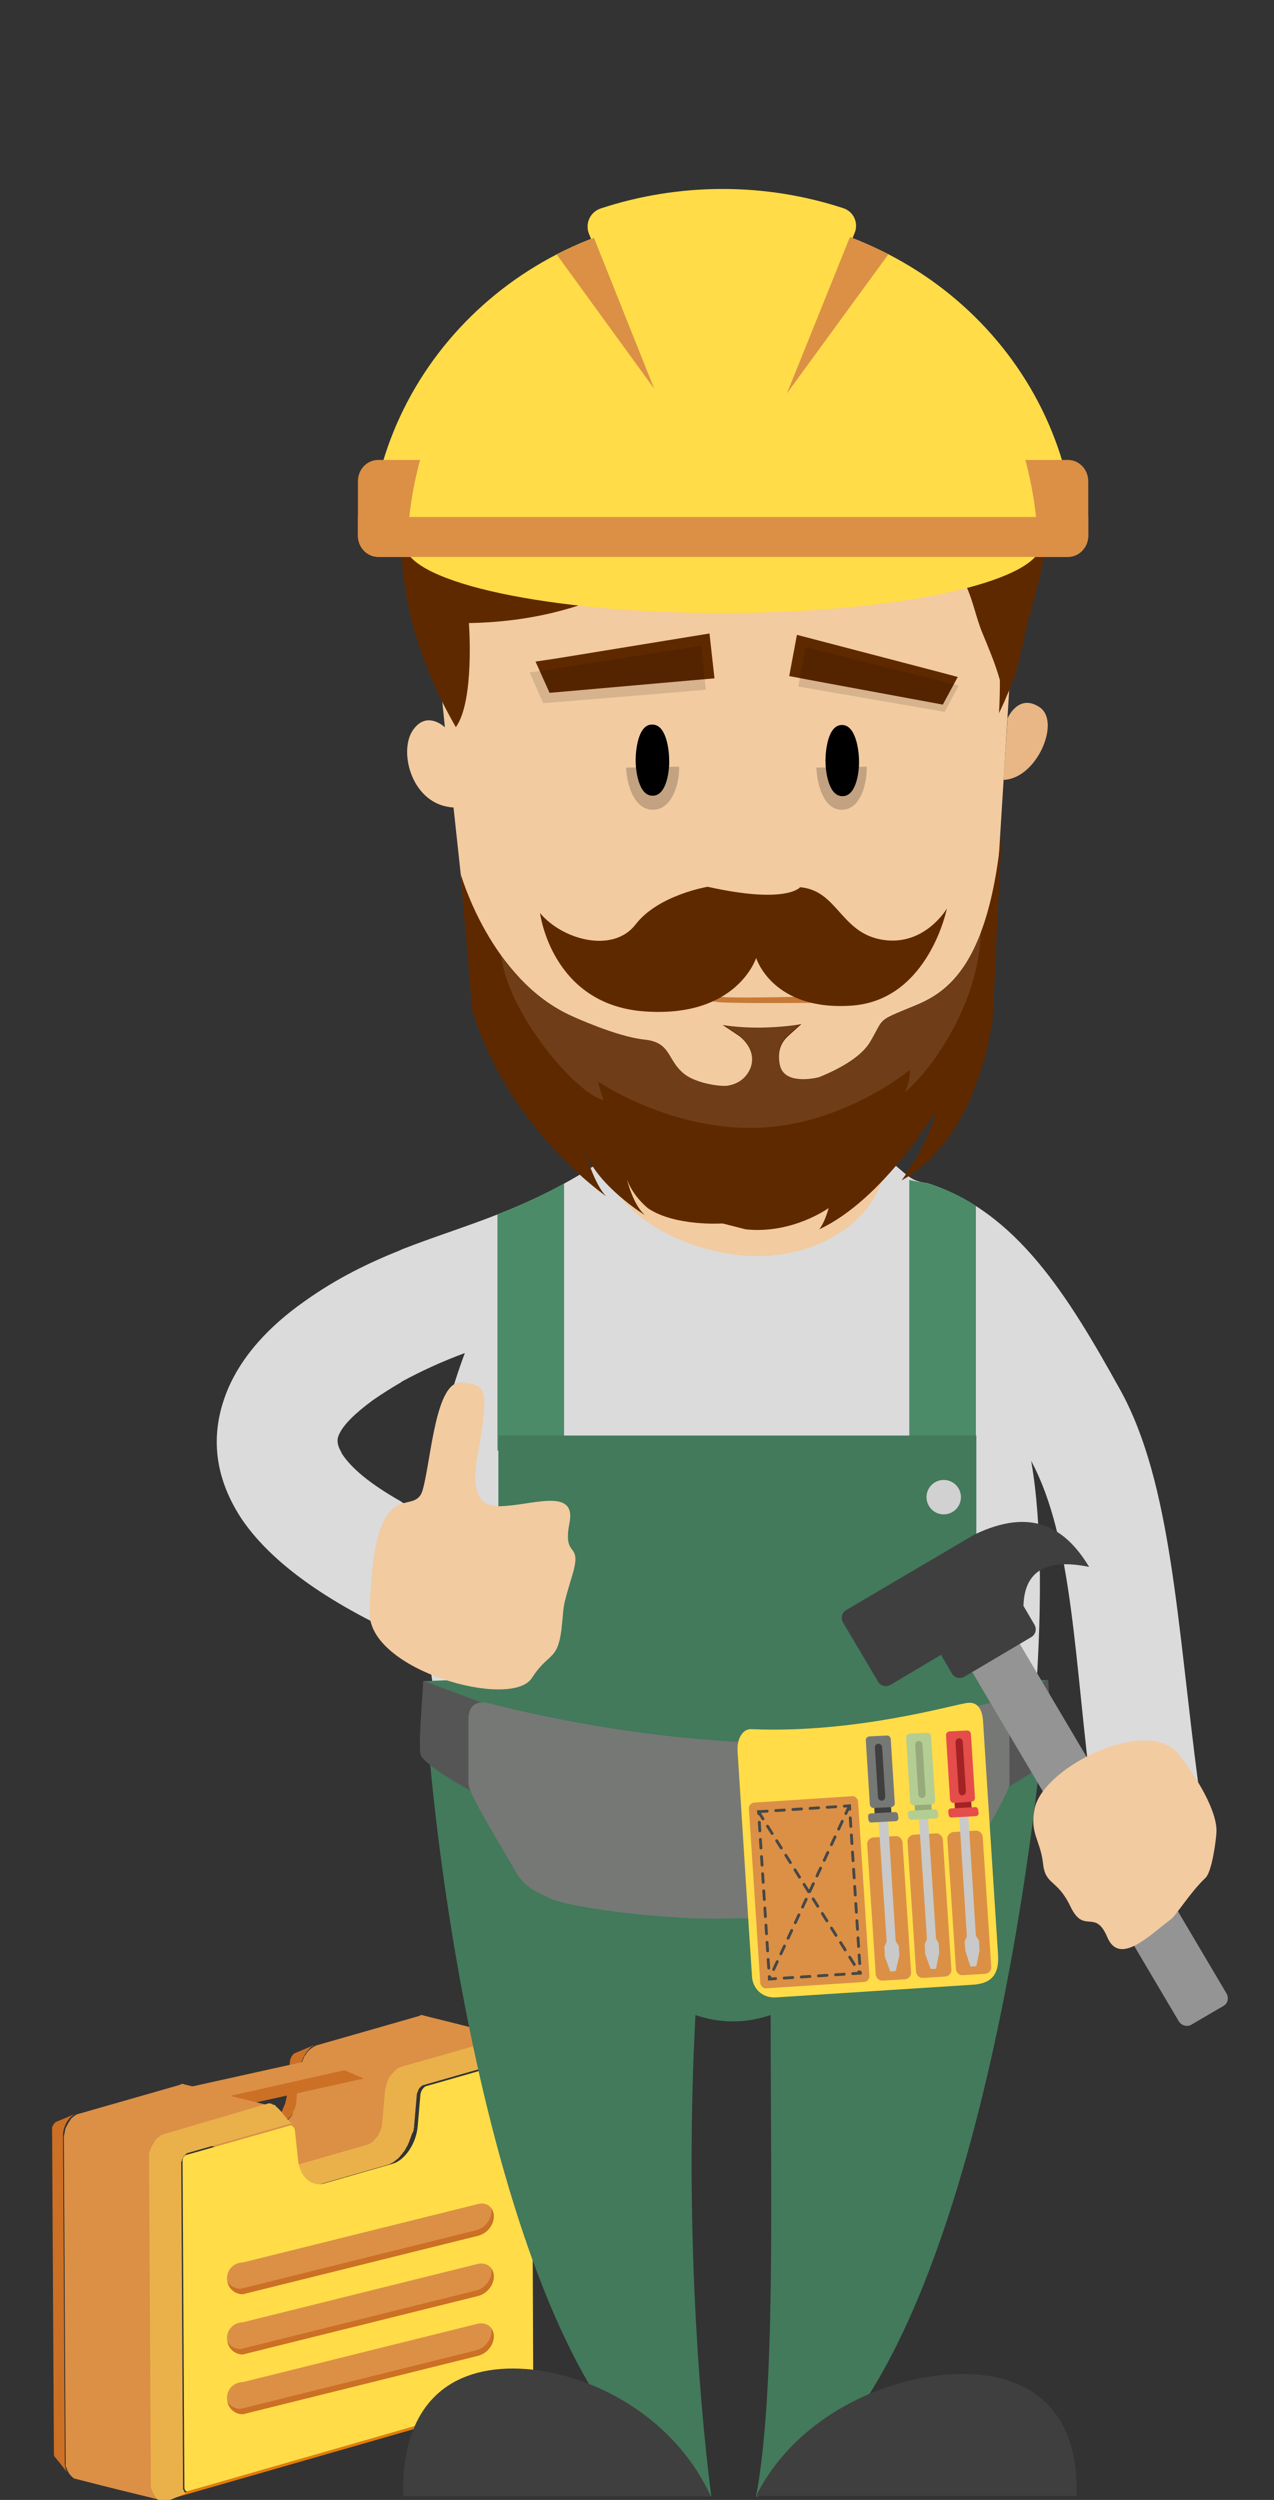 <?xml version="1.0" encoding="utf-8"?>
<!-- Generator: Adobe Illustrator 22.0.0, SVG Export Plug-In . SVG Version: 6.00 Build 0)  -->
<svg version="1.1" id="Слой_1" xmlns="http://www.w3.org/2000/svg" xmlns:xlink="http://www.w3.org/1999/xlink" x="0px" y="0px"
	 viewBox="0 0 281.2 551.7" style="enable-background:new 0 0 281.2 551.7;" xml:space="preserve">
<rect x="0" y="0" width="281.2" height="551.7" fill="#333333" stroke="none"/>
<style type="text/css">
	.st0{display:none;}
	.st1{display:inline;fill:#BDE8FF;}
	.st2{display:inline;fill:#9B9B9B;}
	.st3{enable-background:new    ;}
	.st4{clip-path:url(#SVGID_2_);enable-background:new    ;}
	.st5{fill:#092131;}
	.st6{fill:#CC7025;}
	.st7{fill:#DB9046;}
	.st8{fill:#EAB14B;}
	.st9{fill:#E67B09;}
	.st10{fill:#FFDC48;}
	.st11{fill:#E8B785;}
	.st12{fill:#F2CBA0;}
	.st13{fill:#C67A36;}
	.st14{fill:#5F2900;}
	.st15{display:inline;fill:#D6B07D;}
	.st16{display:inline;opacity:0.8;fill:#F6E9D7;enable-background:new    ;}
	.st17{display:inline;}
	.st18{fill:#612B05;}
	.st19{fill:#F6E9D7;}
	.st20{fill:#5A8055;}
	.st21{fill:#EFEFEF;}
	.st22{fill:#B05C3A;}
	.st23{fill:#3B4D57;}
	.st24{fill:#DBDBDB;}
	.st25{opacity:0.1;fill:#FFFFFF;enable-background:new    ;}
	.st26{fill:#4B8B67;}
	.st27{fill:#427A5B;}
	.st28{fill:#D1D1D1;}
	.st29{fill:#403F3F;}
	.st30{fill:#565555;}
	.st31{fill:#767875;}
	.st32{fill:none;stroke:#474747;stroke-width:0.632;stroke-linecap:round;stroke-miterlimit:10;stroke-dasharray:1.896;}
	.st33{fill:#C9C9C9;}
	.st34{fill:#96AA7B;}
	.st35{fill:#B4CD93;}
	.st36{fill:#A32324;}
	.st37{fill:#E54D4A;}
	.st38{fill:#949494;}
	.st39{opacity:0.12;enable-background:new    ;}
	.st40{opacity:0.2;enable-background:new    ;}
</style>
<g id="BACKGROUND" class="st0">
	<rect x="-95.7" y="77.7" class="st1" width="500" height="500"/>
</g>
<g id="DESIGNED_BY_FREEPIK" class="st0">
	<path id="_x3C_Grupo_x3E__1_" class="st2" d="M79.5,554.1v-0.2c-0.2,0.3-0.5,0.5-0.7,0.7s-0.5,0.3-0.7,0.4
		c-0.3,0.1-0.6,0.1-0.9,0.1c-0.4,0-0.8-0.1-1.2-0.3s-0.7-0.4-0.9-0.8c-0.3-0.3-0.5-0.7-0.6-1.2c-0.1-0.4-0.2-0.9-0.2-1.4
		c0-1.1,0.3-1.9,0.8-2.5s1.2-0.9,2.1-0.9c0.5,0,0.9,0.1,1.3,0.3c0.3,0.2,0.7,0.4,1,0.8v-2.6c0-0.4,0.1-0.6,0.2-0.8
		c0.1-0.2,0.3-0.3,0.6-0.3s0.5,0.1,0.6,0.3s0.2,0.4,0.2,0.7v7.7c0,0.3-0.1,0.6-0.2,0.7c-0.2,0.2-0.4,0.2-0.6,0.2
		c-0.2,0-0.4-0.1-0.6-0.3C79.5,554.7,79.5,554.4,79.5,554.1z M76,551.6c0,0.5,0.1,0.9,0.2,1.2c0.1,0.3,0.3,0.6,0.6,0.7
		c0.3,0.2,0.5,0.3,0.8,0.3s0.6-0.1,0.8-0.2c0.3-0.2,0.5-0.4,0.6-0.7c0.2-0.3,0.2-0.7,0.2-1.2s-0.1-0.9-0.2-1.2
		c-0.2-0.3-0.4-0.6-0.6-0.8c-0.3-0.2-0.5-0.3-0.8-0.3s-0.6,0.1-0.9,0.3c-0.3,0.2-0.4,0.4-0.6,0.8C76.1,550.7,76,551.1,76,551.6z
		 M87.1,552h-3.4c0,0.4,0.1,0.7,0.2,1c0.2,0.3,0.4,0.5,0.6,0.7s0.5,0.2,0.9,0.2c0.2,0,0.4,0,0.6-0.1c0.2,0,0.3-0.1,0.5-0.2
		c0.2-0.1,0.3-0.2,0.4-0.3c0.1-0.1,0.3-0.3,0.5-0.5c0.1-0.1,0.2-0.1,0.4-0.1s0.3,0,0.4,0.1c0.1,0.1,0.2,0.2,0.2,0.4
		s-0.1,0.3-0.2,0.6c-0.1,0.2-0.3,0.4-0.6,0.6c-0.2,0.2-0.6,0.4-0.9,0.5c-0.4,0.1-0.8,0.2-1.3,0.2c-1.1,0-2-0.3-2.6-1
		c-0.6-0.6-0.9-1.5-0.9-2.6c0-0.5,0.1-1,0.2-1.4c0.2-0.4,0.4-0.8,0.7-1.1s0.7-0.6,1.1-0.7c0.4-0.2,0.9-0.3,1.4-0.3
		c0.7,0,1.3,0.1,1.7,0.4c0.5,0.3,0.9,0.7,1.1,1.1c0.2,0.5,0.4,0.9,0.4,1.4c0,0.4-0.1,0.7-0.4,0.9C88,551.9,87.6,552,87.1,552z
		 M83.7,551h3.2c0-0.6-0.2-1-0.5-1.3s-0.6-0.4-1.1-0.4c-0.4,0-0.8,0.1-1.1,0.4C84,550,83.8,550.4,83.7,551z M95.1,552.8
		c0,0.5-0.1,0.9-0.4,1.2c-0.2,0.3-0.6,0.6-1,0.8c-0.5,0.2-1,0.3-1.7,0.3c-0.6,0-1.2-0.1-1.6-0.3c-0.4-0.2-0.8-0.4-1-0.7
		s-0.3-0.6-0.3-0.9c0-0.2,0.1-0.4,0.2-0.5c0.1-0.1,0.3-0.2,0.5-0.2s0.3,0,0.4,0.1c0.1,0.1,0.2,0.2,0.3,0.4c0.2,0.3,0.4,0.5,0.6,0.7
		c0.2,0.2,0.6,0.2,1,0.2c0.3,0,0.6-0.1,0.9-0.2c0.2-0.2,0.3-0.3,0.3-0.5c0-0.3-0.1-0.5-0.3-0.7c-0.2-0.1-0.6-0.3-1.1-0.4
		c-0.6-0.1-1.1-0.3-1.5-0.5s-0.7-0.4-0.9-0.6c-0.2-0.3-0.3-0.6-0.3-1c0-0.3,0.1-0.7,0.3-1s0.5-0.6,0.9-0.7c0.4-0.2,0.9-0.3,1.5-0.3
		c0.5,0,0.9,0,1.2,0.1c0.4,0.1,0.7,0.2,0.9,0.4s0.4,0.3,0.5,0.5s0.2,0.4,0.2,0.6c0,0.2-0.1,0.4-0.2,0.5c-0.1,0.1-0.3,0.2-0.6,0.2
		c-0.2,0-0.3-0.1-0.5-0.2c-0.1-0.1-0.3-0.3-0.4-0.5c-0.1-0.2-0.3-0.3-0.5-0.4c-0.2-0.1-0.4-0.2-0.7-0.2s-0.6,0.1-0.8,0.2
		c-0.2,0.1-0.3,0.3-0.3,0.5s0.1,0.3,0.2,0.4c0.2,0.1,0.4,0.2,0.6,0.3c0.3,0.1,0.6,0.2,1.1,0.3s1,0.3,1.3,0.5s0.6,0.4,0.8,0.6
		C95,552.2,95.1,552.5,95.1,552.8z M96.8,547.2c-0.2,0-0.4-0.1-0.6-0.2c-0.2-0.1-0.3-0.4-0.3-0.6c0-0.2,0.1-0.4,0.3-0.6
		c0.2-0.2,0.4-0.2,0.6-0.2c0.2,0,0.4,0.1,0.6,0.2c0.2,0.1,0.3,0.4,0.3,0.6c0,0.3-0.1,0.5-0.3,0.6C97.3,547.2,97.1,547.2,96.8,547.2z
		 M97.7,549v5c0,0.3-0.1,0.6-0.2,0.8c-0.2,0.2-0.4,0.3-0.6,0.3c-0.3,0-0.5-0.1-0.6-0.3c-0.2-0.2-0.2-0.4-0.2-0.8v-5
		c0-0.3,0.1-0.6,0.2-0.8c0.2-0.2,0.4-0.3,0.6-0.3c0.3,0,0.5,0.1,0.6,0.3C97.6,548.5,97.7,548.7,97.7,549z M105.3,549.3v5.1
		c0,0.6-0.1,1.1-0.2,1.5c-0.1,0.4-0.3,0.8-0.6,1c-0.3,0.3-0.6,0.5-1.1,0.6c-0.4,0.1-1,0.2-1.6,0.2s-1.1-0.1-1.6-0.3
		s-0.8-0.4-1.1-0.7s-0.4-0.5-0.4-0.8c0-0.2,0.1-0.4,0.2-0.5c0.1-0.1,0.3-0.2,0.5-0.2c0.3,0,0.5,0.1,0.7,0.3c0.1,0.1,0.2,0.2,0.3,0.3
		s0.2,0.2,0.3,0.3s0.3,0.1,0.4,0.2c0.2,0,0.4,0.1,0.6,0.1c0.5,0,0.8-0.1,1-0.2c0.2-0.1,0.4-0.3,0.5-0.5s0.2-0.5,0.2-0.7
		c0-0.3,0-0.7,0-1.2c-0.3,0.4-0.6,0.7-0.9,0.9c-0.4,0.2-0.8,0.3-1.3,0.3c-0.6,0-1.1-0.1-1.5-0.4c-0.4-0.3-0.8-0.7-1-1.2
		s-0.3-1.2-0.3-1.9c0-0.5,0.1-1,0.2-1.4c0.1-0.4,0.3-0.8,0.6-1.1s0.6-0.5,0.9-0.7c0.3-0.1,0.7-0.2,1.1-0.2c0.5,0,0.9,0.1,1.3,0.3
		c0.4,0.2,0.7,0.5,1,0.9v-0.2c0-0.3,0.1-0.5,0.2-0.7c0.1-0.2,0.3-0.2,0.6-0.2s0.6,0.1,0.7,0.3C105.3,548.6,105.3,548.9,105.3,549.3z
		 M100.3,551.5c0,0.7,0.2,1.2,0.5,1.6c0.3,0.4,0.7,0.5,1.2,0.5c0.3,0,0.6-0.1,0.8-0.2c0.3-0.2,0.5-0.4,0.6-0.7
		c0.2-0.3,0.2-0.7,0.2-1.1c0-0.7-0.2-1.3-0.5-1.7s-0.7-0.6-1.2-0.6s-0.9,0.2-1.2,0.6C100.4,550.3,100.3,550.8,100.3,551.5z
		 M108.1,549v0.2c0.3-0.4,0.6-0.7,1-0.9s0.8-0.3,1.3-0.3s0.9,0.1,1.2,0.3c0.4,0.2,0.6,0.5,0.8,0.8c0.1,0.2,0.2,0.4,0.2,0.7
		c0,0.2,0.1,0.6,0.1,0.9v3.2c0,0.3-0.1,0.6-0.2,0.8c-0.2,0.2-0.4,0.3-0.6,0.3c-0.3,0-0.5-0.1-0.6-0.3c-0.2-0.2-0.2-0.4-0.2-0.8V551
		c0-0.6-0.1-1-0.2-1.3c-0.2-0.3-0.5-0.5-1-0.5c-0.3,0-0.6,0.1-0.8,0.3c-0.3,0.2-0.4,0.4-0.6,0.8c-0.1,0.3-0.1,0.7-0.1,1.5v2.2
		c0,0.4-0.1,0.6-0.2,0.8c-0.2,0.2-0.4,0.3-0.6,0.3c-0.3,0-0.5-0.1-0.6-0.3c-0.2-0.2-0.2-0.4-0.2-0.8v-5c0-0.3,0.1-0.6,0.2-0.7
		c0.1-0.2,0.3-0.2,0.6-0.2c0.2,0,0.3,0,0.4,0.1c0.1,0.1,0.2,0.2,0.3,0.3C108.1,548.6,108.1,548.8,108.1,549z M118.7,552h-3.4
		c0,0.4,0.1,0.7,0.2,1c0.2,0.3,0.4,0.5,0.6,0.7c0.3,0.2,0.5,0.2,0.9,0.2c0.2,0,0.4,0,0.6-0.1c0.2,0,0.3-0.1,0.5-0.2
		c0.2-0.1,0.3-0.2,0.4-0.3c0.1-0.1,0.3-0.3,0.5-0.5c0.1-0.1,0.2-0.1,0.4-0.1s0.3,0,0.4,0.1c0.1,0.1,0.2,0.2,0.2,0.4
		s-0.1,0.3-0.2,0.6c-0.1,0.2-0.3,0.4-0.6,0.6c-0.2,0.2-0.6,0.4-0.9,0.5c-0.4,0.1-0.8,0.2-1.3,0.2c-1.1,0-2-0.3-2.6-1
		c-0.6-0.6-0.9-1.5-0.9-2.6c0-0.5,0.1-1,0.2-1.4c0.2-0.4,0.4-0.8,0.7-1.1s0.7-0.6,1.1-0.7c0.4-0.2,0.9-0.3,1.4-0.3
		c0.7,0,1.3,0.1,1.7,0.4c0.5,0.3,0.9,0.7,1.1,1.1c0.2,0.5,0.4,0.9,0.4,1.4c0,0.4-0.1,0.7-0.4,0.9C119.5,551.9,119.1,552,118.7,552z
		 M115.3,551h3.2c0-0.6-0.2-1-0.5-1.3s-0.6-0.4-1.1-0.4c-0.4,0-0.8,0.1-1.1,0.4C115.5,550,115.3,550.4,115.3,551z M125.8,554.1v-0.2
		c-0.2,0.3-0.5,0.5-0.7,0.7s-0.5,0.3-0.7,0.4c-0.3,0.1-0.6,0.1-0.9,0.1c-0.4,0-0.8-0.1-1.2-0.3s-0.7-0.4-0.9-0.8
		c-0.3-0.3-0.5-0.7-0.6-1.2c-0.1-0.4-0.2-0.9-0.2-1.4c0-1.1,0.3-1.9,0.8-2.5s1.2-0.9,2.1-0.9c0.5,0,0.9,0.1,1.3,0.3
		c0.3,0.2,0.7,0.4,1,0.8v-2.6c0-0.4,0.1-0.6,0.2-0.8c0.1-0.2,0.3-0.3,0.6-0.3s0.5,0.1,0.6,0.3s0.2,0.4,0.2,0.7v7.7
		c0,0.3-0.1,0.6-0.2,0.7c-0.2,0.2-0.4,0.2-0.6,0.2c-0.2,0-0.4-0.1-0.6-0.3C125.9,554.7,125.8,554.4,125.8,554.1z M122.4,551.6
		c0,0.5,0.1,0.9,0.2,1.2c0.1,0.3,0.3,0.6,0.6,0.7c0.3,0.2,0.5,0.3,0.8,0.3s0.6-0.1,0.8-0.2c0.3-0.2,0.5-0.4,0.6-0.7
		c0.2-0.3,0.2-0.7,0.2-1.2s-0.1-0.9-0.2-1.2c-0.2-0.3-0.4-0.6-0.6-0.8c-0.3-0.2-0.5-0.3-0.8-0.3s-0.6,0.1-0.9,0.3
		c-0.3,0.2-0.4,0.4-0.6,0.8C122.4,550.7,122.4,551.1,122.4,551.6z M132.9,546.4v2.7c0.3-0.3,0.7-0.6,1-0.8s0.8-0.3,1.3-0.3
		c0.6,0,1.1,0.1,1.5,0.4c0.4,0.3,0.8,0.7,1,1.2s0.4,1.1,0.4,1.9c0,0.5-0.1,1-0.2,1.4c-0.1,0.4-0.3,0.8-0.6,1.1s-0.6,0.6-0.9,0.7
		c-0.4,0.2-0.8,0.3-1.2,0.3c-0.3,0-0.5,0-0.8-0.1c-0.2-0.1-0.4-0.1-0.6-0.3c-0.2-0.1-0.3-0.2-0.4-0.3c-0.1-0.1-0.3-0.3-0.5-0.5v0.2
		c0,0.3-0.1,0.6-0.2,0.7c-0.2,0.2-0.4,0.3-0.6,0.3c-0.2,0-0.4-0.1-0.6-0.3c-0.1-0.2-0.2-0.4-0.2-0.7v-7.6c0-0.4,0.1-0.6,0.2-0.8
		c0.1-0.2,0.3-0.3,0.6-0.3s0.5,0.1,0.6,0.3C132.8,545.9,132.9,546.1,132.9,546.4z M133,551.6c0,0.7,0.2,1.2,0.5,1.6
		c0.3,0.4,0.7,0.6,1.2,0.6c0.4,0,0.8-0.2,1.1-0.6c0.3-0.4,0.5-0.9,0.5-1.6c0-0.5-0.1-0.9-0.2-1.2c-0.1-0.3-0.3-0.6-0.6-0.8
		c-0.2-0.2-0.5-0.3-0.8-0.3s-0.6,0.1-0.9,0.3c-0.3,0.2-0.5,0.4-0.6,0.8C133,550.7,133,551.1,133,551.6z M140.3,555.3l0.2-0.4
		l-2.1-5.4c-0.1-0.3-0.2-0.5-0.2-0.7c0-0.1,0-0.3,0.1-0.4c0.1-0.1,0.2-0.2,0.3-0.3s0.3-0.1,0.4-0.1c0.3,0,0.4,0.1,0.6,0.2
		c0.1,0.2,0.2,0.4,0.3,0.7l1.5,4.3l1.4-4c0.1-0.3,0.2-0.6,0.3-0.8s0.2-0.3,0.3-0.4c0.1-0.1,0.2-0.1,0.4-0.1c0.1,0,0.3,0,0.4,0.1
		c0.1,0.1,0.2,0.2,0.3,0.3s0.1,0.2,0.1,0.4c0,0.1,0,0.2-0.1,0.3c0,0.1-0.1,0.3-0.1,0.5l-2.3,5.9c-0.2,0.5-0.4,0.9-0.6,1.2
		c-0.2,0.3-0.4,0.5-0.7,0.7s-0.7,0.2-1.2,0.2s-0.9-0.1-1.1-0.2c-0.3-0.1-0.4-0.3-0.4-0.6c0-0.2,0.1-0.4,0.2-0.5
		c0.1-0.1,0.3-0.2,0.5-0.2c0.1,0,0.2,0,0.3,0s0.2,0,0.3,0c0.2,0,0.4,0,0.5-0.1s0.2-0.2,0.3-0.3C140.1,555.8,140.2,555.6,140.3,555.3
		z M165.5,548.2c-0.6,0-0.9,0.2-0.9,0.6c0,0.2,0.1,0.3,0.2,0.5c0.1,0.1,0.3,0.2,0.6,0.2h0.5v4.6c0,0.3,0.1,0.6,0.2,0.8
		c0.2,0.2,0.4,0.3,0.6,0.3c0.3,0,0.5-0.1,0.6-0.3c0.2-0.2,0.2-0.4,0.2-0.8v-4.6h0.4c0.3,0,0.6,0,0.7-0.1c0.2-0.1,0.3-0.3,0.3-0.5
		c0-0.4-0.3-0.6-1-0.6h-0.4v-0.4c0-0.3,0-0.6,0.1-0.8s0.3-0.3,0.6-0.3c0.1,0,0.3,0,0.4,0c0.2,0,0.3,0,0.4,0s0.3-0.1,0.4-0.2
		c0.1-0.1,0.2-0.3,0.2-0.4c0-0.5-0.5-0.7-1.5-0.7c-0.6,0-1,0.1-1.4,0.2c-0.3,0.1-0.6,0.4-0.7,0.7s-0.2,0.8-0.2,1.3v0.5H165.5
		 M171.2,552.6c0-0.5,0-1,0-1.3c0-0.4,0.1-0.7,0.2-0.9c0.1-0.3,0.2-0.5,0.4-0.6c0.2-0.1,0.4-0.2,0.6-0.2s0.4,0,0.6,0.1
		s0.4,0.1,0.5,0.1c0.2,0,0.3-0.1,0.5-0.2c0.1-0.1,0.2-0.3,0.2-0.5c0-0.3-0.2-0.5-0.5-0.7s-0.7-0.3-1.1-0.3s-0.7,0.1-0.9,0.3
		c-0.2,0.2-0.4,0.5-0.6,0.8c0-0.4-0.1-0.6-0.2-0.8s-0.3-0.3-0.6-0.3c-0.6,0-0.8,0.4-0.8,1.2v4.8c0,0.3,0.1,0.6,0.2,0.8
		c0.2,0.2,0.4,0.3,0.6,0.3c0.3,0,0.5-0.1,0.6-0.3c0.2-0.2,0.3-0.4,0.3-0.8L171.2,552.6 M179.2,552h-3.4c0,0.4,0.1,0.7,0.2,1
		c0.2,0.3,0.4,0.5,0.6,0.7c0.3,0.2,0.5,0.2,0.9,0.2c0.2,0,0.4,0,0.6-0.1c0.2,0,0.3-0.1,0.5-0.2c0.2-0.1,0.3-0.2,0.4-0.3
		s0.3-0.3,0.5-0.5c0.1-0.1,0.2-0.1,0.4-0.1c0.2,0,0.3,0,0.4,0.1s0.2,0.2,0.2,0.4s-0.1,0.3-0.2,0.6c-0.1,0.2-0.3,0.4-0.6,0.6
		c-0.3,0.2-0.6,0.4-0.9,0.5c-0.4,0.1-0.8,0.2-1.3,0.2c-1.1,0-2-0.3-2.6-1c-0.6-0.6-0.9-1.5-0.9-2.6c0-0.5,0.1-1,0.2-1.4
		c0.2-0.4,0.4-0.8,0.7-1.1c0.3-0.3,0.7-0.6,1.1-0.7c0.4-0.2,0.9-0.3,1.4-0.3c0.7,0,1.3,0.1,1.7,0.4c0.5,0.3,0.9,0.7,1.1,1.1
		c0.2,0.5,0.4,0.9,0.4,1.4c0,0.4-0.1,0.7-0.4,0.8C180,551.9,179.7,552,179.2,552 M175.8,551h3.2c0-0.6-0.2-1-0.5-1.3
		s-0.6-0.4-1.1-0.4c-0.4,0-0.8,0.1-1.1,0.4C176,550,175.9,550.4,175.8,551 M186.4,552H183c0,0.4,0.1,0.7,0.2,1
		c0.2,0.3,0.4,0.5,0.6,0.7c0.3,0.2,0.5,0.2,0.9,0.2c0.2,0,0.4,0,0.6-0.1c0.2,0,0.3-0.1,0.5-0.2c0.2-0.1,0.3-0.2,0.4-0.3
		s0.3-0.3,0.5-0.5c0.1-0.1,0.2-0.1,0.4-0.1c0.2,0,0.3,0,0.4,0.1s0.2,0.2,0.2,0.4s-0.1,0.3-0.2,0.6c-0.1,0.2-0.3,0.4-0.6,0.6
		c-0.2,0.2-0.6,0.4-0.9,0.5c-0.4,0.1-0.8,0.2-1.3,0.2c-1.1,0-2-0.3-2.6-1c-0.6-0.6-0.9-1.5-0.9-2.6c0-0.5,0.1-1,0.2-1.4
		c0.2-0.4,0.4-0.8,0.7-1.1c0.3-0.3,0.7-0.6,1.1-0.7c0.4-0.2,0.9-0.3,1.4-0.3c0.7,0,1.3,0.1,1.8,0.4c0.5,0.3,0.8,0.7,1.1,1.1
		c0.2,0.5,0.4,0.9,0.4,1.4c0,0.4-0.1,0.7-0.4,0.8C187.3,551.9,186.9,552,186.4,552 M183,551h3.2c0-0.6-0.2-1-0.5-1.3
		s-0.6-0.4-1.1-0.4c-0.4,0-0.8,0.1-1.1,0.4C183.3,550,183.1,550.4,183,551 M190.3,549v0.2c0.3-0.4,0.7-0.7,1-0.9s0.7-0.3,1.2-0.3
		s1,0.1,1.5,0.4c0.5,0.3,0.8,0.7,1.1,1.2c0.3,0.5,0.4,1.2,0.4,1.9c0,0.5-0.1,1-0.2,1.5c-0.2,0.4-0.4,0.8-0.6,1.1
		c-0.3,0.3-0.6,0.5-0.9,0.7c-0.4,0.2-0.7,0.2-1.2,0.2s-0.9-0.1-1.3-0.3c-0.3-0.2-0.7-0.5-1-0.9v2.6c0,0.8-0.3,1.1-0.8,1.1
		c-0.3,0-0.5-0.1-0.7-0.3c-0.1-0.2-0.2-0.5-0.2-0.9v-7.5c0-0.3,0.1-0.6,0.2-0.7c0.1-0.2,0.3-0.2,0.6-0.2c0.2,0,0.4,0.1,0.6,0.3
		C190.2,548.5,190.3,548.7,190.3,549 M193.7,551.5c0-0.5-0.1-0.9-0.2-1.2s-0.3-0.6-0.6-0.8s-0.5-0.3-0.8-0.3c-0.5,0-0.9,0.2-1.2,0.6
		c-0.3,0.4-0.5,0.9-0.5,1.7c0,0.7,0.2,1.2,0.5,1.6c0.3,0.4,0.7,0.6,1.2,0.6c0.3,0,0.6-0.1,0.8-0.2c0.2-0.2,0.4-0.4,0.6-0.8
		C193.6,552.4,193.7,552,193.7,551.5 M197.2,547.2c-0.2,0-0.4-0.1-0.6-0.2c-0.2-0.1-0.3-0.4-0.3-0.6c0-0.2,0.1-0.4,0.3-0.6
		c0.2-0.2,0.4-0.2,0.6-0.2s0.4,0.1,0.6,0.2c0.2,0.1,0.3,0.4,0.3,0.6c0,0.3-0.1,0.5-0.3,0.6C197.6,547.2,197.4,547.2,197.2,547.2
		 M198,549v5c0,0.3-0.1,0.6-0.2,0.8c-0.2,0.2-0.4,0.3-0.6,0.3c-0.3,0-0.5-0.1-0.6-0.3c-0.2-0.2-0.2-0.4-0.2-0.8v-5
		c0-0.3,0.1-0.6,0.2-0.8c0.2-0.2,0.4-0.3,0.6-0.3c0.3,0,0.5,0.1,0.6,0.3C197.9,548.5,198,548.7,198,549 M203.6,554.3
		c0.2,0.3,0.4,0.5,0.5,0.6s0.3,0.2,0.5,0.2s0.4-0.1,0.6-0.2c0.2-0.2,0.2-0.4,0.2-0.7c0-0.1,0-0.2-0.1-0.3s-0.2-0.3-0.3-0.5l-1.8-2.8
		l0.9-0.8c0.5-0.4,0.7-0.8,0.7-1s-0.1-0.4-0.2-0.5s-0.3-0.2-0.5-0.2s-0.3,0-0.5,0.1c-0.1,0.1-0.3,0.3-0.6,0.5l-2,2.1v-4.2
		c0-0.4-0.1-0.6-0.2-0.8c-0.2-0.2-0.4-0.3-0.6-0.3c-0.3,0-0.5,0.1-0.6,0.3s-0.2,0.5-0.2,0.9v7.4c0,0.3,0.1,0.6,0.2,0.8
		c0.2,0.2,0.4,0.3,0.6,0.3s0.4-0.1,0.6-0.3s0.3-0.4,0.3-0.8v-1.4l0.9-0.9L203.6,554.3 M207.4,555.1c0.3,0,0.5-0.1,0.7-0.3
		s0.3-0.4,0.3-0.7s-0.1-0.5-0.3-0.7c-0.2-0.2-0.4-0.3-0.7-0.3c-0.3,0-0.5,0.1-0.7,0.3s-0.3,0.4-0.3,0.7s0.1,0.5,0.3,0.7
		C206.9,555,207.2,555.1,207.4,555.1 M216.1,553c0-0.2-0.1-0.4-0.2-0.5c-0.1-0.2-0.3-0.2-0.5-0.2s-0.3,0.1-0.5,0.2
		c-0.1,0.1-0.2,0.3-0.3,0.5c-0.2,0.3-0.4,0.6-0.7,0.7c-0.2,0.2-0.5,0.2-0.9,0.2c-0.3,0-0.5,0-0.7-0.2c-0.2-0.1-0.4-0.2-0.6-0.4
		s-0.3-0.4-0.3-0.7c-0.1-0.3-0.1-0.6-0.1-0.9c0-0.7,0.2-1.2,0.5-1.6c0.3-0.4,0.7-0.6,1.2-0.6c0.4,0,0.7,0.1,0.9,0.2
		c0.2,0.2,0.5,0.4,0.7,0.7c0.1,0.2,0.2,0.3,0.3,0.4c0.1,0.1,0.2,0.1,0.4,0.1c0.2,0,0.4-0.1,0.6-0.2c0.2-0.1,0.2-0.3,0.2-0.5
		s-0.1-0.4-0.2-0.7c-0.1-0.2-0.3-0.5-0.6-0.7c-0.3-0.2-0.6-0.4-1-0.5s-0.8-0.2-1.2-0.2c-0.7,0-1.4,0.1-1.9,0.4
		c-0.5,0.3-0.9,0.7-1.2,1.3c-0.3,0.5-0.4,1.2-0.4,1.9c0,1.1,0.3,1.9,0.9,2.5s1.4,0.9,2.5,0.9c0.5,0,1-0.1,1.4-0.2
		c0.4-0.1,0.7-0.3,1-0.5s0.5-0.5,0.6-0.7C216,553.4,216.1,553.2,216.1,553 M223.6,551.6c0,0.5-0.1,1-0.2,1.4
		c-0.2,0.4-0.4,0.8-0.7,1.1c-0.3,0.3-0.7,0.6-1.1,0.7c-0.4,0.2-0.9,0.3-1.4,0.3s-1-0.1-1.4-0.3s-0.8-0.4-1.1-0.7
		c-0.3-0.3-0.5-0.7-0.7-1.1c-0.2-0.4-0.2-0.9-0.2-1.4s0.1-1,0.2-1.4c0.2-0.4,0.4-0.8,0.7-1.1c0.3-0.3,0.7-0.5,1.1-0.7
		s0.9-0.3,1.4-0.3s1,0.1,1.4,0.3s0.8,0.4,1.1,0.7c0.3,0.3,0.5,0.7,0.7,1.1C223.5,550.6,223.6,551.1,223.6,551.6 M221.8,551.6
		c0-0.7-0.2-1.3-0.5-1.7s-0.7-0.6-1.3-0.6c-0.3,0-0.6,0.1-0.9,0.3s-0.5,0.4-0.6,0.8c-0.1,0.3-0.2,0.7-0.2,1.2s0.1,0.9,0.2,1.2
		s0.3,0.6,0.6,0.8c0.3,0.2,0.6,0.3,0.9,0.3c0.5,0,0.9-0.2,1.3-0.6C221.7,552.8,221.8,552.3,221.8,551.6 M230.2,551.7
		c0-0.7,0.1-1.3,0.2-1.6c0.1-0.2,0.3-0.4,0.5-0.5s0.4-0.2,0.7-0.2c0.3,0,0.5,0.1,0.6,0.2c0.1,0.2,0.2,0.3,0.3,0.6c0,0.2,0,0.5,0,0.9
		v2.9c0,0.4,0.1,0.6,0.3,0.8c0.2,0.2,0.4,0.3,0.6,0.3c0.3,0,0.5-0.1,0.7-0.3s0.2-0.5,0.2-0.8v-3.4c0-0.7-0.1-1.2-0.2-1.5
		c-0.2-0.3-0.4-0.6-0.8-0.8c-0.3-0.2-0.8-0.3-1.2-0.3c-0.4,0-0.8,0.1-1.1,0.3c-0.3,0.2-0.7,0.4-0.9,0.8c-0.2-0.3-0.5-0.6-0.8-0.8
		s-0.7-0.3-1.1-0.3s-0.8,0.1-1.1,0.3c-0.3,0.2-0.7,0.4-1,0.8v-0.2c0-0.3-0.1-0.5-0.2-0.7c-0.2-0.2-0.4-0.2-0.6-0.2s-0.4,0.1-0.6,0.3
		s-0.2,0.4-0.2,0.7v5c0,0.4,0.1,0.6,0.3,0.8c0.2,0.2,0.4,0.3,0.6,0.3c0.3,0,0.5-0.1,0.6-0.3c0.2-0.2,0.2-0.5,0.2-0.8v-2.3
		c0-0.7,0.1-1.3,0.3-1.7c0.2-0.4,0.6-0.6,1.1-0.6c0.3,0,0.5,0.1,0.6,0.2c0.1,0.2,0.2,0.4,0.2,0.6c0,0.2,0,0.6,0,1v2.8
		c0,0.4,0.1,0.6,0.2,0.8c0.2,0.2,0.4,0.3,0.6,0.3c0.3,0,0.5-0.1,0.7-0.3s0.2-0.5,0.2-0.8L230.2,551.7 M149.2,551.2L149.2,551.2
		L149.2,551.2z M149.3,551.7L149.3,551.7c0-0.2-0.1-0.3-0.1-0.5C149.3,551.4,149.3,551.6,149.3,551.7z M149.9,553.3L149.9,553.3
		L149.9,553.3z M149.8,553.2L149.8,553.2L149.8,553.2z M149.5,552.3c0.1,0.3,0.2,0.5,0.3,0.8C149.7,552.9,149.6,552.6,149.5,552.3
		L149.5,552.3z M156,544.5c0.3,0,0.6,0,0.9,0.1l0.1-0.5c0,0-0.8-0.2-1.8-0.2l-0.1-0.3c0.3-0.1,0.6-0.4,0.6-0.7
		c0-0.4-0.3-0.7-0.7-0.7s-0.7,0.3-0.7,0.7c0,0.3,0.2,0.6,0.6,0.7l0.1,0.3c-1.1,0.2-2,0.6-2,0.6l0.2,0.5c0.7-0.2,1.2-0.4,1.8-0.4
		C155.3,544.5,155.6,544.5,156,544.5z M149.9,547.1L149.9,547.1l0.1-0.1l-0.2-0.2l-0.3-0.2c0,0-0.5,0.5-0.9,1.4c0,0,0-0.1-0.1-0.1
		c-0.1-0.1-0.3-0.2-0.5-0.2l0,0c-0.1,0-0.2,0-0.3-0.1c0.1-0.1,0.1-0.2,0.1-0.3c0-0.2-0.2-0.4-0.4-0.4s-0.4,0.2-0.4,0.4
		s0.2,0.4,0.4,0.4h0.1c0.1,0.1,0.3,0.2,0.5,0.2c0.1,0,0.2,0,0.3,0.1s0.1,0.2,0.1,0.3l0,0c-0.3,0.8-0.2,1.8-0.2,1.8h0.7
		c0-0.4,0.1-1,0.2-1.5C149.4,547.7,149.9,547.1,149.9,547.1z M162.1,545.1c-0.2,0-0.4,0.2-0.4,0.4v0.1c-0.1,0.1-0.2,0.3-0.2,0.5
		c0,0.1,0,0.2-0.1,0.3s-0.1,0.1-0.2,0.1c-0.5-0.7-1.2-1.2-1.2-1.2l-0.5,0.5c0.4,0.3,0.8,0.8,1.2,1.3c0.3,0.4,0.5,0.9,0.8,1.4
		l0.7-0.3c0,0-0.3-0.8-0.8-1.5c0.1,0,0.2-0.1,0.2-0.1c0.1-0.1,0.2-0.3,0.2-0.5c0-0.1,0-0.2,0.1-0.3c0.1,0.1,0.2,0.1,0.3,0.1
		c0.2,0,0.4-0.2,0.4-0.4S162.4,545.1,162.1,545.1z M160.4,551.3c-0.9,0.5-2.5,1.1-4.6,1.4c-0.8,0.1-1.6,0.2-2.3,0.2
		c-0.9,0-1.8-0.1-2.4-0.1c-0.7-0.1-1.3-0.2-1.6-0.3c0.1,0.3,0.2,0.5,0.3,0.8l0,0v0.1v0.1l0,0c0.2,0.4,0.4,0.7,0.7,1
		c1,1.1,2,1.2,2,1.2l0,0l0,0c0,0,0.9,0.3,2.2,0.3s2.6-0.3,3.8-0.8c0.9-0.5,1.8-1.2,2.2-1.8c0.3-0.5,0.6-1,0.7-1.5
		c0.1-0.3,0.1-0.7,0.1-1.2C161.3,550.7,160.9,551,160.4,551.3z M150.2,547.3c0,0-0.4,0.6-0.8,1.5c-0.2,0.7-0.2,1.6-0.2,1.7l0,0
		c0,0.2,0,0.5,0,0.7l0,0v0.1c0,0.2,0,0.3,0.1,0.5c0.5,0.1,3.3,0.8,6.4,0.3c2-0.3,3.5-0.9,4.4-1.3c0.8-0.4,1.2-0.7,1.4-0.8
		c-0.2-0.7-0.7-1.8-1.2-2.4c-1.3-1.9-2.8-2.4-3.5-2.5c-0.3,0-0.5-0.1-0.8-0.1s-0.7,0-1.2,0.1s-1.1,0.2-1.7,0.4
		c-0.9,0.3-1.7,0.8-2.4,1.4l0,0C150.6,546.8,150.4,547,150.2,547.3z M158.4,546.9c0.6,0,1.2,0.5,1.2,1.2c0,0.6-0.5,1.2-1.2,1.2
		c-0.6,0-1.2-0.5-1.2-1.2C157.2,547.4,157.8,546.9,158.4,546.9z M152.9,546.8c1,0,1.9,0.8,1.9,1.9c0,1-0.8,1.9-1.9,1.9
		c-1,0-1.9-0.8-1.9-1.9C151,547.7,151.8,546.8,152.9,546.8z"/>
</g>
<g id="OBJECTS">
	<g>
		<g>
			<g class="st3">
				<g>
					<defs>
						<path id="SVGID_1_" d="M117.1,528.1c-1.4,0.6-2.8,1.2-4.3,1.8c-0.1,0.1-0.2,0.1-0.3,0.1L117.1,528.1
							C117,528.1,117,528.1,117.1,528.1z"/>
					</defs>
					<clipPath id="SVGID_2_">
						<use xlink:href="#SVGID_1_"  style="overflow:visible;"/>
					</clipPath>
					<g class="st4">
						<path class="st5" d="M117.1,528.1l-4.3,1.8c-0.1,0.1-0.2,0.1-0.3,0.1L117.1,528.1C117,528.1,117,528.1,117.1,528.1"/>
					</g>
				</g>
			</g>
			<path class="st6" d="M67.4,453.3c0.1-0.2,0.2-0.4,0.4-0.6c0.1-0.1,0.1-0.1,0.2-0.2c0.1-0.1,0.2-0.3,0.3-0.4
				c0.1-0.1,0.2-0.1,0.2-0.2c0.1-0.1,0.2-0.2,0.3-0.2c0.1-0.1,0.2-0.1,0.3-0.2c0.1-0.1,0.2-0.1,0.3-0.2l-4.3,1.8
				c-0.5,0.2-1,1-1.1,1.8l-0.6,7c-0.1,0.9-0.3,1.7-0.5,2.5c0,0.1,0,0.1-0.1,0.1c-0.9,2.5-2.5,4.7-4.4,5.5c1.4-0.6,2.9-1.2,4.3-1.8
				c1.5-0.6,2.8-2.8,3-4.9l0.6-7C66.4,455.3,66.8,454.2,67.4,453.3C67.4,453.3,67.4,453.3,67.4,453.3z"/>
			<path class="st7" d="M93.5,444.8c-0.1,0-0.1,0-0.2-0.1c-0.1,0-0.2,0-0.3,0l0,0l0,0c-0.1,0-0.2,0-0.3,0.1c-0.1,0-0.1,0.1-0.2,0.1
				l-22.7,6.5c-0.1,0-0.1,0.1-0.2,0.1c-0.1,0.1-0.2,0.1-0.4,0.2c0,0-0.1,0-0.1,0.1c-0.1,0.1-0.2,0.1-0.3,0.2
				c-0.1,0.1-0.1,0.1-0.2,0.1c-0.1,0.1-0.1,0.1-0.2,0.2c-0.1,0.1-0.2,0.2-0.3,0.3c-0.1,0.1-0.1,0.1-0.2,0.2l-0.1,0.1
				c-0.1,0.2-0.2,0.3-0.3,0.5c0,0.1-0.1,0.1-0.1,0.1c-0.1,0.1-0.1,0.2-0.2,0.3c-0.1,0.1-0.1,0.1-0.1,0.2s-0.1,0.2-0.1,0.3
				c0,0.1-0.1,0.1-0.1,0.2c-0.1,0.1-0.1,0.3-0.2,0.5c0,0,0,0.1-0.1,0.1c0,0,0,0,0,0.1c-0.1,0.2-0.1,0.3-0.2,0.5c0,0.1,0,0.1-0.1,0.2
				c0,0.1,0,0.1-0.1,0.1c0,0.1,0,0.1-0.1,0.2c-0.1,0.2-0.1,0.3-0.1,0.5c0,0.1,0,0.1,0,0.2l-0.6,7c0,0.3-0.1,0.5-0.1,0.8
				c0,0.1,0,0.1-0.1,0.1c-0.1,0.2-0.1,0.5-0.2,0.7c0,0.1,0,0.1-0.1,0.1c-0.1,0.2-0.2,0.4-0.2,0.6c-0.1,0.1-0.1,0.2-0.1,0.3
				c-0.1,0.2-0.2,0.3-0.3,0.5c0,0.1-0.1,0.1-0.1,0.1c-0.1,0.2-0.3,0.4-0.4,0.5c-0.1,0.1-0.1,0.1-0.2,0.2c-0.1,0.1-0.2,0.2-0.3,0.3
				c-0.1,0.1-0.1,0.1-0.2,0.2c-0.1,0.1-0.3,0.2-0.4,0.3c0,0-0.1,0-0.1,0.1c-0.2,0.1-0.4,0.2-0.6,0.2l-15.3,4.4
				c-0.2,0.1-0.4,0.1-0.6,0.1l0,0c-0.2,0-0.4,0-0.6-0.1l19.7,4.9c0.1,0,0.1,0.1,0.2,0.1c0.1,0,0.2,0,0.3,0l0,0l0,0
				c0.1,0,0.2,0,0.3-0.1c0.1,0,0.2-0.1,0.2-0.1l15.3-4.4c0.1,0,0.1-0.1,0.2-0.1c0.1-0.1,0.2-0.1,0.4-0.2c0,0,0.1,0,0.1-0.1
				c0.1-0.1,0.2-0.1,0.3-0.2c0.1-0.1,0.1-0.1,0.2-0.1c0.1-0.1,0.1-0.1,0.2-0.2c0.1-0.1,0.2-0.2,0.3-0.3c0.1-0.1,0.1-0.1,0.2-0.2
				l0.1-0.1c0.1-0.2,0.2-0.3,0.3-0.5c0-0.1,0.1-0.1,0.1-0.1c0.1-0.1,0.1-0.2,0.2-0.3c0.1-0.1,0.1-0.1,0.1-0.2
				c0.1-0.1,0.1-0.2,0.1-0.3c0-0.1,0.1-0.1,0.1-0.2c0.1-0.1,0.1-0.3,0.2-0.5c0,0,0-0.1,0.1-0.1c0,0,0,0,0-0.1
				c0.1-0.2,0.1-0.3,0.2-0.5c0-0.1,0.1-0.1,0.1-0.2c0-0.1,0-0.1,0.1-0.1c0-0.1,0-0.1,0.1-0.2c0.1-0.2,0.1-0.3,0.1-0.5
				c0-0.1,0-0.1,0-0.2l0.6-7c0-0.3,0.1-0.5,0.1-0.8c0-0.1,0-0.1,0.1-0.2c0.1-0.2,0.1-0.5,0.2-0.7c0-0.1,0-0.1,0.1-0.1
				c0.1-0.2,0.2-0.4,0.2-0.6c0.1-0.1,0.1-0.2,0.1-0.3c0.1-0.1,0.1-0.2,0.2-0.3c0.1-0.2,0.3-0.4,0.4-0.6c0.1-0.1,0.1-0.1,0.2-0.2
				c0.1-0.1,0.1-0.1,0.2-0.2c0.1-0.1,0.2-0.2,0.3-0.3c0.1-0.1,0.1-0.1,0.2-0.2c0.1-0.1,0.3-0.2,0.4-0.3c0,0,0.1,0,0.1-0.1
				c0.2-0.1,0.4-0.2,0.6-0.2l22.7-6.5c0.2-0.1,0.3-0.1,0.5-0.1l0,0c0.2,0,0.3,0,0.5,0.1C106.5,448.1,100,446.4,93.5,444.8z"/>
			<polygon class="st6" points="80.3,458.7 49.6,465.5 43.6,463 74.2,456.1 			"/>
			<polygon class="st7" points="78.1,456.4 47.4,463.3 41.3,460.7 72,453.9 			"/>
			<path class="st8" d="M116.7,453.9c0.1,0,0.1,0,0.2,0l0,0c0.1,0,0.1,0.1,0.1,0.1l0,0c0.1,0.1,0.1,0.1,0.1,0.1l0,0l-0.3-0.3
				c-0.9-1.1-1.7-2.2-2.6-3.3l0,0l-0.1-0.1c-0.1-0.1-0.1-0.1-0.2-0.2l0,0l0,0c-0.1-0.1-0.1-0.1-0.1-0.1s-0.1,0-0.1-0.1
				c0,0-0.1,0-0.1-0.1c0,0-0.1,0-0.1-0.1c-0.1-0.1-0.1-0.1-0.2-0.1l0,0l0,0c-0.1,0-0.1-0.1-0.2-0.1h-0.1h-0.1h-0.1l0,0
				c-0.1,0-0.1-0.1-0.2-0.1l0,0l0,0c-0.1,0-0.1,0-0.2,0h-0.1h-0.1h-0.1c-0.1,0-0.1,0-0.2,0c0,0,0,0-0.1,0l0,0
				c-0.1,0-0.2,0.1-0.3,0.1l0,0l-22.9,6.5c-0.1,0.1-0.2,0.1-0.3,0.1c-0.1,0-0.1,0.1-0.2,0.1c-0.1,0.1-0.2,0.1-0.2,0.1
				c-0.1,0.1-0.1,0.1-0.2,0.1c-0.1,0.1-0.1,0.1-0.2,0.2c-0.1,0.1-0.1,0.1-0.2,0.2c-0.1,0.1-0.2,0.2-0.3,0.3
				c-0.1,0.1-0.1,0.1-0.2,0.2l-0.1,0.1l0,0l0,0l0,0c-0.1,0.1-0.1,0.2-0.2,0.2c-0.1,0.1-0.2,0.3-0.3,0.4c0,0.1-0.1,0.1-0.1,0.1
				c-0.1,0.2-0.2,0.3-0.3,0.5l0,0l0,0c-0.1,0.1-0.1,0.3-0.2,0.4c-0.1,0.1-0.1,0.2-0.1,0.3c0,0,0,0,0,0.1l0,0
				c-0.1,0.1-0.1,0.2-0.1,0.3c-0.1,0.1-0.1,0.2-0.1,0.3c0,0.1,0,0.1,0,0.1v0.1c0,0.1,0,0.1-0.1,0.2c0,0.1-0.1,0.2-0.1,0.3
				c0,0.1,0,0.2-0.1,0.3c0,0.1,0,0.1,0,0.1l-0.6,7c0,0.3-0.1,0.6-0.1,0.8v0.1c-0.1,0.6-0.3,1.1-0.6,1.6c0,0,0,0,0,0.1
				c-0.1,0.2-0.2,0.4-0.3,0.6c-0.1,0.1-0.2,0.2-0.3,0.3c-0.1,0.1-0.2,0.2-0.2,0.3c-0.1,0.1-0.1,0.1-0.2,0.2
				c-0.1,0.1-0.2,0.2-0.3,0.3c-0.1,0.1-0.1,0.1-0.2,0.2c-0.1,0.1-0.2,0.2-0.3,0.2c-0.1,0.1-0.2,0.1-0.3,0.2
				c-0.2,0.1-0.3,0.2-0.5,0.2l-15.3,4.4c-0.1,0.1-0.2,0.1-0.3,0.1h-0.1c-0.1,0-0.2,0-0.2,0h-0.1c-0.1,0-0.2,0-0.3-0.1l0,0
				c-0.1,0-0.2-0.1-0.3-0.1h-0.1c-0.1-0.1-0.2-0.1-0.3-0.1c0,0-0.1,0-0.1-0.1c-0.1-0.1-0.2-0.1-0.2-0.2l-0.1-0.1
				c-0.1-0.1-0.2-0.1-0.2-0.2l0,0c0,0,0,0,0-0.1c-0.1-0.1-0.2-0.2-0.2-0.2l2.9,3.6c0.1,0.1,0.1,0.1,0.1,0.1c0.1,0.1,0.2,0.2,0.3,0.3
				c0.1,0.1,0.2,0.2,0.3,0.3c0.1,0,0.1,0.1,0.1,0.1c0.1,0,0.1,0.1,0.1,0.1c0.1,0.1,0.1,0.1,0.1,0.1s0.2,0.1,0.3,0.2
				c0,0,0.1,0,0.1,0.1l0,0c0.1,0.1,0.2,0.1,0.3,0.2c0.1,0,0.1,0,0.1,0.1c0.1,0,0.1,0,0.1,0.1c0.1,0,0.1,0.1,0.2,0.1
				c0.1,0.1,0.2,0.1,0.3,0.1h0.1l0,0c0.1,0,0.2,0.1,0.4,0.1c0.1,0,0.1,0,0.1,0s0.1,0,0.1,0c0.1,0,0.1,0,0.2,0s0.2,0,0.2,0
				c0.1,0,0.1,0,0.1,0h0.1c0.2,0,0.3-0.1,0.5-0.1l0,0l15.3-4.4c0.2-0.1,0.3-0.1,0.5-0.2l0,0c0.1-0.1,0.2-0.1,0.2-0.1
				c0.1-0.1,0.1-0.1,0.2-0.1c0.1-0.1,0.2-0.1,0.3-0.2c0.3-0.2,0.6-0.5,0.9-0.7c0.1-0.1,0.1-0.1,0.1-0.1c0.2-0.2,0.5-0.5,0.6-0.7
				l0.1-0.1c0.1-0.1,0.1-0.1,0.1-0.1c0.1-0.1,0.2-0.2,0.2-0.3c0.1-0.1,0.1-0.2,0.2-0.2c0.1-0.1,0.1-0.2,0.2-0.3
				c0.1-0.1,0.1-0.1,0.1-0.2c0-0.1,0.1-0.1,0.1-0.1c0.1-0.2,0.2-0.4,0.3-0.6c0,0,0-0.1,0.1-0.1l0,0c0.1-0.2,0.2-0.5,0.3-0.7l0,0
				c0.1-0.2,0.2-0.4,0.2-0.6c0-0.1,0.1-0.1,0.1-0.2c0.1-0.2,0.1-0.3,0.2-0.5v-0.1c0-0.1,0.1-0.1,0.1-0.2s0.1-0.2,0.1-0.3
				c0-0.1,0-0.1,0.1-0.2c0-0.1,0.1-0.1,0.1-0.2c0-0.1,0-0.1,0.1-0.2c0-0.1,0.1-0.2,0.1-0.3c0-0.1,0-0.1,0-0.1s0,0,0-0.1
				c0-0.2,0.1-0.3,0.1-0.5c0-0.1,0-0.1,0-0.2l0.6-7c0-0.1,0-0.2,0.1-0.3l0,0c0.1-0.3,0.2-0.6,0.3-0.8c0.1-0.1,0.1-0.1,0.1-0.2
				c0-0.1,0.1-0.1,0.1-0.1c0.1-0.1,0.2-0.2,0.3-0.3l0.1-0.1c0.1,0,0.1-0.1,0.1-0.1s0.1-0.1,0.2-0.1l22.7-6.5
				C116.6,453.9,116.7,453.9,116.7,453.9L116.7,453.9z"/>
			<g>
				<polygon class="st9" points="117,528.1 112.5,530 36.9,551.7 41.4,549.8 				"/>
			</g>
			<path class="st6" d="M16.6,466.5c-1.4,0.6-2.8,1.2-4.3,1.8c-0.1,0.1-0.2,0.1-0.2,0.2l0,0c-0.1,0.1-0.1,0.2-0.2,0.2
				c0,0,0,0.1-0.1,0.1c-0.1,0.1-0.1,0.2-0.1,0.3c0,0.1-0.1,0.1-0.1,0.1c-0.1,0.1-0.1,0.3-0.1,0.4l0.4,72c0,0.3,0.1,0.5,0.2,0.6
				c1,1.2,1.9,2.4,2.9,3.6c-0.5-0.6-0.7-1.5-0.7-2.5l-0.4-72C13.9,469.3,15.1,467.2,16.6,466.5z"/>
			<path class="st7" d="M59.8,464.8c0.2,0,0.4,0,0.6,0.1l-19.7-4.9c-0.1,0-0.1-0.1-0.2-0.1s-0.2,0-0.3,0c-0.1,0-0.2,0-0.3,0.1
				c-0.1,0-0.2,0.1-0.2,0.1l-22.7,6.5c-0.1,0-0.1,0.1-0.2,0.1c-0.1,0.1-0.2,0.1-0.3,0.2c0,0-0.1,0-0.1,0.1c-0.1,0.1-0.2,0.1-0.2,0.1
				c-0.1,0.1-0.1,0.1-0.2,0.2c-0.1,0.1-0.1,0.1-0.1,0.1c-0.2,0.1-0.3,0.3-0.4,0.5l0,0c-0.2,0.2-0.3,0.5-0.5,0.7c0,0,0,0,0,0.1
				c-0.1,0.2-0.2,0.3-0.3,0.5v0.1c0,0.1-0.1,0.1-0.1,0.1c-0.1,0.1-0.1,0.2-0.1,0.3c-0.1,0.1-0.1,0.2-0.1,0.3v0.1l0,0
				c-0.1,0.2-0.1,0.3-0.1,0.5c0,0.1,0,0.2-0.1,0.2c0,0.1,0,0.1,0,0.1c0,0.1,0,0.1,0,0.1c0,0.2-0.1,0.3-0.1,0.5c0,0.1,0,0.1,0,0.2
				l0.4,72c0,0.2,0,0.3,0,0.4c0,0.1,0,0.1,0,0.1c0,0.1,0,0.2,0.1,0.2c0,0.1,0.1,0.2,0.1,0.3c0,0.1,0.1,0.2,0.1,0.2
				c0,0.1,0.1,0.2,0.1,0.3c0,0.1,0.1,0.1,0.1,0.2c0.1,0.1,0.1,0.2,0.1,0.2c0.1,0.1,0.1,0.1,0.1,0.2s0.1,0.2,0.2,0.2
				c0.1,0.1,0.1,0.1,0.1,0.2c0.1,0.1,0.1,0.1,0.2,0.2s0.1,0.1,0.1,0.1c0.1,0.1,0.2,0.1,0.2,0.2c0.1,0,0.1,0.1,0.1,0.1
				c0.1,0.1,0.2,0.1,0.4,0.2c6.6,1.7,13.1,3.3,19.7,4.9c-0.1-0.1-0.3-0.1-0.4-0.2c-0.1,0-0.1-0.1-0.1-0.1c-0.1-0.1-0.2-0.1-0.2-0.2
				c-0.1-0.1-0.1-0.1-0.1-0.1c-0.1-0.1-0.1-0.1-0.2-0.2c-0.1-0.1-0.1-0.1-0.1-0.2c-0.1-0.1-0.1-0.1-0.2-0.2
				c-0.1-0.1-0.1-0.1-0.1-0.2c-0.1-0.1-0.1-0.2-0.1-0.2c-0.1-0.1-0.1-0.2-0.1-0.2c-0.1-0.1-0.1-0.2-0.1-0.3c0-0.1-0.1-0.2-0.1-0.2
				c0-0.1-0.1-0.2-0.1-0.3s0-0.2-0.1-0.3c0-0.2-0.1-0.3-0.1-0.5l-0.4-72c0-0.3,0-0.5,0.1-0.8c0-0.1,0-0.1,0-0.1
				c0.1-0.2,0.1-0.5,0.2-0.7v-0.1c0.1-0.2,0.1-0.5,0.2-0.6c0-0.1,0.1-0.1,0.1-0.1c0.1-0.2,0.2-0.5,0.3-0.6c0.2-0.2,0.3-0.5,0.5-0.7
				c0.1-0.2,0.3-0.3,0.5-0.5c0.1-0.1,0.1-0.1,0.1-0.1c0.1-0.1,0.3-0.2,0.4-0.3c0,0,0.1,0,0.1-0.1c0.2-0.1,0.4-0.2,0.6-0.2l22.7-6.5
				C59.4,464.9,59.6,464.8,59.8,464.8L59.8,464.8z"/>
			<path class="st10" d="M117.4,454.8c0-0.6-0.3-1-0.7-0.9l-22.7,6.5c-0.5,0.2-1.1,1-1.2,1.8l-0.6,7c-0.3,3.8-2.8,7.5-5.5,8.3
				l-15.3,4.4c-2.7,0.7-5.2-1.5-5.6-5.1l-0.7-6.6c-0.1-0.7-0.6-1.3-1.2-1.1L41,475.6c-0.4,0.1-0.7,0.7-0.7,1.3l0.4,72
				c0,0.6,0.3,1,0.7,0.9l75.6-21.7c0.4-0.1,0.7-0.7,0.7-1.3L117.4,454.8z"/>
			<path class="st8" d="M40.2,476.6c0-0.1,0-0.1,0.1-0.2l0,0c0-0.1,0.1-0.1,0.1-0.2l0,0l0,0c0-0.1,0.1-0.1,0.1-0.2c0,0,0,0,0-0.1
				c0-0.1,0.1-0.1,0.1-0.1l0.1-0.1l0,0c0.1-0.1,0.1-0.1,0.2-0.2c0,0,0.1,0,0.1-0.1c0,0,0.1,0,0.1-0.1c0.1,0,0.1-0.1,0.1-0.1
				l22.7-6.5c0.1,0,0.2-0.1,0.2,0l0,0c0.1,0,0.2,0,0.2,0.1l0,0c0.1,0.1,0.2,0.1,0.2,0.1l0,0c0.1,0.1,0.1,0.1,0.2,0.2l-0.5-0.6
				c-0.1-0.1-0.1-0.1-0.1-0.1l-0.1-0.1l-0.2-0.2c-0.1-0.1-0.1-0.2-0.2-0.2l-1.3-1.6c-0.2-0.2-0.4-0.5-0.6-0.7l0,0l-0.1-0.1
				c-0.1-0.1-0.1-0.1-0.2-0.2l0,0l0,0c-0.1-0.1-0.1-0.1-0.2-0.2c0,0-0.1,0-0.1-0.1l-0.1-0.1c-0.1,0-0.1-0.1-0.1-0.1
				c-0.1-0.1-0.1-0.1-0.1-0.1s-0.1,0-0.1-0.1l0,0c-0.1-0.1-0.1-0.1-0.2-0.1c0,0,0,0-0.1,0h-0.1c-0.1,0-0.1,0-0.1-0.1
				c-0.1,0-0.1,0-0.1-0.1h-0.1l0,0c-0.1,0-0.2,0-0.2-0.1c0,0,0,0-0.1,0h-0.1c-0.1,0-0.1,0-0.1,0l0,0l0,0l0,0c-0.1,0-0.1,0-0.1,0
				h-0.1c0,0,0,0-0.1,0c-0.1,0-0.2,0.1-0.3,0.1l0,0l-22.8,6.7c-0.1,0.1-0.2,0.1-0.3,0.1c-0.1,0-0.1,0.1-0.2,0.1
				c-0.1,0.1-0.2,0.1-0.2,0.1c-0.1,0-0.1,0.1-0.1,0.1c-0.1,0.1-0.1,0.1-0.2,0.2c-0.1,0.1-0.1,0.1-0.2,0.1c-0.2,0.1-0.3,0.3-0.5,0.5
				l0,0c-0.1,0.1-0.1,0.1-0.1,0.1c-0.1,0.1-0.2,0.3-0.3,0.5c0,0,0,0,0,0.1c0,0.1-0.1,0.1-0.1,0.1c-0.1,0.1-0.1,0.2-0.2,0.3
				s-0.1,0.2-0.2,0.3l0,0c-0.1,0.1-0.1,0.2-0.1,0.3c-0.1,0.1-0.1,0.2-0.1,0.3c0,0.1,0,0.1-0.1,0.1v0.1c0,0.1,0,0.1-0.1,0.1
				c0,0.1-0.1,0.2-0.1,0.3s-0.1,0.2-0.1,0.3v0.1v0.1c0,0.1,0,0.1,0,0.2c0,0.1,0,0.2,0,0.3s0,0.2,0,0.3c0,0.1,0,0.1,0,0.1l0.4,72
				c0,0.1,0,0.1,0,0.2c0,0.1,0,0.1,0,0.2v0.1v0.1c0,0.1,0,0.2,0.1,0.3l0,0c0,0.1,0,0.1,0,0.1c0,0.1,0,0.1,0.1,0.2v0.1
				c0,0.1,0,0.1,0.1,0.2c0,0.1,0,0.1,0.1,0.1v0.1c0,0.1,0.1,0.1,0.1,0.2s0,0.1,0.1,0.1v0.1c0.1,0.1,0.1,0.2,0.1,0.3
				c0,0,0,0.1,0.1,0.1l0,0c0.1,0.1,0.2,0.3,0.3,0.4c0,0,0,0,0,0.1c0,0,0,0,0.1,0.1s0.1,0.1,0.1,0.1c0.1,0.1,0.1,0.1,0.1,0.1
				c0.1,0.1,0.1,0.1,0.1,0.1c0.1,0,0.1,0.1,0.1,0.1c0.1,0.1,0.1,0.1,0.1,0.1c0.1,0,0.1,0.1,0.1,0.1c0.1,0,0.1,0.1,0.2,0.1
				c0.1,0,0.1,0.1,0.1,0.1c0.1,0,0.1,0.1,0.2,0.1s0.1,0,0.1,0s0.1,0,0.2,0s0.1,0,0.1,0c0.1,0,0.1,0,0.2,0c0.1,0,0.1,0,0.1,0
				c0.1,0,0.2-0.1,0.3-0.1l4.5-1.9c-0.1,0-0.1,0-0.2,0c0,0,0,0-0.1,0c-0.1,0-0.1,0-0.1,0H41c-0.1,0-0.1,0-0.1-0.1c0,0-0.1,0-0.1-0.1
				l-0.1-0.1l-0.1-0.1c0,0,0,0,0-0.1s-0.1-0.1-0.1-0.2l0,0c0-0.1-0.1-0.1-0.1-0.2l0,0c0-0.1,0-0.1,0-0.2l-0.4-72
				C40.2,476.8,40.2,476.8,40.2,476.6C40.2,476.7,40.2,476.7,40.2,476.6z"/>
			<g>
				<path class="st7" d="M109,489.1c0,2-1.6,3.9-3.5,4.3l-51.9,12.9c-2,0-3.5-1.6-3.5-3.5l0,0c0-2,1.6-3.5,3.5-3.5l51.9-12.9
					C107.4,485.9,109,487.1,109,489.1L109,489.1z"/>
				<path class="st6" d="M108.4,487.3c0.1,0.2,0.1,0.3,0.1,0.6c0,2-1.6,3.9-3.5,4.3l-51.9,12.9c-1.2,0-2.3-0.6-2.9-1.6
					c0.3,1.6,1.7,2.8,3.4,2.8l51.9-12.9c2-0.5,3.5-2.4,3.5-4.3C109,488.3,108.7,487.7,108.4,487.3z"/>
			</g>
			<g>
				<path class="st7" d="M109,502.3c0,2-1.6,3.9-3.5,4.3l-51.9,12.9c-2,0-3.5-1.6-3.5-3.5l0,0c0-2,1.6-3.5,3.5-3.5l51.9-12.9
					C107.4,499.2,109,500.4,109,502.3L109,502.3z"/>
				<path class="st6" d="M108.4,500.6c0.1,0.2,0.1,0.3,0.1,0.6c0,2-1.6,3.9-3.5,4.3l-51.9,12.9c-1.2,0-2.3-0.6-2.9-1.6
					c0.3,1.6,1.7,2.8,3.4,2.8l51.9-12.9c2-0.5,3.5-2.4,3.5-4.3C109,501.6,108.7,501,108.4,500.6z"/>
			</g>
			<g>
				<path class="st7" d="M109,515.5c0,2-1.6,3.9-3.5,4.3l-51.9,12.9c-2,0-3.5-1.6-3.5-3.5l0,0c0-2,1.6-3.5,3.5-3.5l51.9-12.9
					C107.4,512.4,109,513.6,109,515.5L109,515.5z"/>
				<path class="st6" d="M108.4,513.8c0.1,0.2,0.1,0.3,0.1,0.6c0,2-1.6,3.9-3.5,4.3l-51.9,12.9c-1.2,0-2.3-0.6-2.9-1.6
					c0.3,1.6,1.7,2.8,3.4,2.8l51.9-12.9c2-0.5,3.5-2.4,3.5-4.3C109,514.9,108.7,514.2,108.4,513.8z"/>
			</g>
		</g>
		<g>
			<g>
				<path class="st11" d="M222.4,158.5c0,0,2.4-5.6,7.1-2.4c4.7,3.2-0.7,15.8-8,16L222.4,158.5z"/>
				<path class="st12" d="M214.2,107.2c-1.1-0.7-22.2-6.1-27.2-8.1c-5-2-50.3,5.1-52.6,6.2c-2.3,1.1-31.3,10.8-33.6,13.1
					c-2.3,2.3-3.4,34.3-3.4,34.3l0.8,7.8c-1-0.9-4.4-3.3-7.1,0.7c-3.2,4.7-0.2,16.5,9,17L103,205c0.1,0.2,0.2,0.3,0.3,0.5
					c0.6,0.7,1.2,1.7,1.6,2.8c0.3,0.7,0.5,1.6,0.8,2.3c0.5,1.4,1,2.8,1.7,4.1c2,3.9,5.3,6.6,8.2,9.8c3.7,4,6.6,8.7,10.1,12.8
					c2.4,2.8,4.7,5.3,5.9,8.8c1.7,4.7,1.8,9.5,1.7,14.4c1.3,4.3,1.8,8.6-0.5,12.9c0,1,0,2,0,2.9c20.7,16.5,43.6,17.1,64,0.3
					c-0.5-4.7-1.3-9.4-0.8-14.1c0.3-3,0.5-10.9,0.9-13c0.3-1,0.7-3,1-4c2.3-7.2,7.4-14.2,13.8-18.7c0-0.1,0.1-0.2,0.1-0.3
					c0.6-2.6,2.6-3.7,4.8-3.8c0.8-4.4,1.7-8.8,2.6-13.3c2.9-46.4,5.2-83.8,5.2-83.8S215.4,108,214.2,107.2z"/>
				<path class="st13" d="M180.4,221.3c0,0-1.6-1.4-5-1.3c-5.6,0.1-15.1,0.3-17.2-0.1c-3.3-0.7-6.2-3.1-6.2-3.1s1.4,4.1,7.1,4.4
					C164.8,221.5,180.4,221.3,180.4,221.3z"/>
				<path class="st14" d="M156.2,195.7c0,0-10.9,1.8-15.9,8.3s-16.2,3.4-21.1-2.5c0,0,2.5,20.2,23,21.7
					c20.5,1.5,24.7-11.8,24.7-11.8s3.6,11.9,21.4,10.5c16.7-1.4,20.7-21.4,20.7-21.4s-4.9,8.4-14.2,6.9c-9.3-1.5-9.9-10.9-18.2-11.6
					C176.6,195.8,173.7,199.6,156.2,195.7z"/>
				<g class="st0">
					<path class="st15" d="M176.2,193.6c0,0.1-0.3-0.1-0.8-0.3c-0.5-0.1-1.3-0.5-2.2-0.7c-0.9-0.2-1.9-0.6-3-0.7
						c-1.1-0.2-2.3-0.3-3.4-0.5c-1.1-0.1-2.4-0.1-3.4,0c-1.1,0.1-2.2,0.3-3,0.5c-0.9,0.1-1.7,0.6-2.2,0.7c-0.5,0.3-0.9,0.5-0.9,0.5
						s0.3,0.2,0.8,0.6c0.5,0.3,1.2,0.8,2.1,1c0.9,0.2,1.9,0.7,3,0.9c1.1,0.2,2.3,0.2,3.5,0.3c1.2-0.1,2.4-0.1,3.6-0.3
						c1.1-0.2,2.2-0.5,3-0.7c0.9-0.2,1.6-0.6,2.1-0.7C176,193.7,176.2,193.5,176.2,193.6z"/>
					<path class="st16" d="M174.8,188.4c0,0,0.1-0.3,0.1-0.7c0-0.5,0.2-1.1,0.1-1.8c-0.1-0.7,0.1-1.6,0-2.5
						c-0.1-0.9-0.2-1.8-0.3-2.8c-0.2-0.9-0.3-1.8-0.5-2.7c-0.2-0.9-0.5-1.7-0.7-2.4c-0.2-0.7-0.5-1.3-0.6-1.7
						c-0.2-0.4-0.3-0.6-0.3-0.6s-0.1,0.2-0.3,0.7c-0.1,0.4-0.4,1-0.5,1.8c-0.1,0.7-0.3,1.6-0.3,2.5c-0.1,0.9,0.1,1.9,0.2,2.9
						c0.2,1,0.3,1.9,0.7,2.8c0.3,0.9,0.7,1.7,1,2.4c0.3,0.7,0.7,1.2,1,1.6C174.6,188.1,174.8,188.4,174.8,188.4z"/>
					<g class="st17">
						<path class="st18" d="M142.2,145.3c0,0-0.2-0.2-0.7-0.6c-0.5-0.3-1-1-2-1.6c-0.5-0.3-0.9-0.6-1.4-0.9c-0.5-0.3-1.1-0.6-2-0.8
							c-0.9-0.2-2,0.1-2.6,0.3c-0.6,0.2-1.3,0.5-1.9,0.8c-1.2,0.6-2.4,1.3-3.3,2.1c-1,0.7-1.8,1.7-2.5,2.4c-0.7,0.7-1.1,1.6-1.4,2
							c-0.3,0.5-0.5,0.9-0.5,0.9s0.3-0.1,0.9-0.3c0.5-0.2,1.4-0.4,2.2-0.8c0.9-0.4,2-0.7,3-1.3c1.1-0.5,2.1-1,3.3-1.6
							c0.5-0.3,1.1-0.6,1.6-0.9c0.5-0.2,0.7-0.4,1-0.5c0.3-0.1,0.9-0.1,1.4-0.1c0.5,0,1,0.1,1.6,0.1c0.9,0.2,1.8,0.2,2.4,0.3
							C141.9,145.2,142.2,145.3,142.2,145.3z"/>
						<g>
							<path class="st19" d="M153.8,163.9c0,0,0.1-0.3,0.2-1c0.1-0.6,0.2-1.6,0.2-2.8c-0.1-1.1-0.1-2.5-0.4-3.9
								c-0.3-1.4-0.8-2.9-1.4-4.3c-0.7-1.4-1.6-2.7-2.6-3.7c-1-1.1-2.3-1.9-3.4-2.5c-1.1-0.6-2.2-0.6-2.9-0.6
								c-0.7,0.1-1.1,0.2-1.1,0.2s0.3,0.2,0.9,0.6c0.5,0.3,1,1.1,1.7,1.8c0.6,0.7,1.1,1.8,1.8,2.8c0.6,1.1,1.3,2.2,2,3.4
								c0.7,1.1,1.4,2.3,2.1,3.4c0.6,1.1,1.3,2.2,1.7,3.2c0.4,1,0.9,1.8,1.1,2.4C153.7,163.6,153.8,163.9,153.8,163.9z"/>
						</g>
					</g>
					<g class="st17">
						<g>
							<path class="st18" d="M190.7,145.3c0,0,0.3-0.1,0.9-0.2c0.6-0.2,1.4-0.2,2.4-0.3c0.5-0.1,1-0.1,1.6-0.1s1.1,0,1.4,0.1
								s0.5,0.3,1,0.5c0.5,0.3,1.1,0.6,1.6,0.9c1.1,0.5,2.2,1.1,3.3,1.6c1,0.5,2.1,0.8,3,1.3c0.9,0.4,1.7,0.6,2.2,0.8
								c0.6,0.2,0.9,0.3,0.9,0.3s-0.2-0.3-0.5-0.9c-0.3-0.5-0.7-1.3-1.4-2s-1.5-1.7-2.5-2.4c-1-0.8-2.2-1.5-3.3-2.1
								c-0.6-0.3-1.2-0.5-1.9-0.8c-0.6-0.3-1.7-0.5-2.6-0.3c-0.9,0.1-1.5,0.5-2,0.8c-0.5,0.3-1,0.6-1.4,0.9c-0.9,0.5-1.5,1.2-2,1.6
								C191,145.2,190.7,145.3,190.7,145.3z"/>
						</g>
						<g>
							<path class="st19" d="M176.8,162.6c0,0,0.1-0.3,0.3-1c0.1-0.3,0.3-0.7,0.5-1.1c0.2-0.4,0.4-0.9,0.6-1.3c0.4-1,1.2-2,2-3
								c0.8-1,1.7-2.1,2.6-3c0.9-1,1.8-1.9,2.8-2.8c0.9-0.8,1.7-1.8,2.6-2.4c0.4-0.3,0.8-0.7,1.1-1c0.3-0.3,0.6-0.6,0.9-0.8
								c0.5-0.5,0.8-0.7,0.8-0.7s-0.4-0.1-1.1-0.1c-0.3,0-0.8,0-1.3,0.1c-0.5,0-1.1,0.1-1.6,0.3c-1.1,0.3-2.5,0.8-3.8,1.7
								c-1.3,0.8-2.5,2-3.4,3.3c-0.9,1.3-1.7,2.8-2.2,4.3c-0.5,1.4-0.7,2.9-0.8,4c-0.2,1.1,0,2.2,0.1,2.8
								C176.8,162.2,176.8,162.6,176.8,162.6z"/>
						</g>
					</g>
					<g class="st17">
						<path class="st20" d="M131,164.1c1.3-2.8,4-3.2,6.6-0.2c2.2,2.5,0.5,5.2-0.2,7.8c0,0-0.3,0.6-0.5,0.7
							C132.8,175.9,129.6,167,131,164.1z"/>
						<path class="st21" d="M134.2,162.6c0,0-0.1,0.1-0.3,0.1c-0.2,0.1-0.5,0.2-0.8,0.5c-0.2,0.2-0.6,0.5-0.9,0.7
							c-0.3,0.3-0.5,0.6-0.6,1c-0.1,0.3-0.2,0.7-0.2,1c0,0.3,0.2,0.7,0.2,0.9c0.1,0.3,0.3,0.5,0.4,0.6c0.1,0.2,0.2,0.2,0.2,0.2
							s0.1-0.1,0.3-0.2c0.1-0.1,0.4-0.3,0.6-0.6s0.5-0.5,0.6-0.7s0.3-0.6,0.4-0.9c0.1-0.3,0.2-0.6,0.2-0.9s0-0.6,0-0.9
							c0-0.2-0.1-0.5-0.1-0.7C134.2,162.7,134.2,162.6,134.2,162.6z"/>
					</g>
					<g class="st17">
						<path class="st20" d="M193.2,164.2c1.3-2.8,4-3.2,6.6-0.2c2.2,2.5,0.5,6.1-0.2,7.8c0,0-0.4,0.7-0.7,0.9
							C194.6,175.6,191.8,167.1,193.2,164.2z"/>
						<path class="st21" d="M196.2,162.8c0,0-0.1,0.1-0.3,0.1c-0.2,0.1-0.5,0.2-0.8,0.5c-0.2,0.2-0.6,0.5-0.9,0.7
							c-0.3,0.3-0.5,0.6-0.6,1c-0.1,0.3-0.2,0.7-0.2,1c0,0.3,0.2,0.7,0.2,0.9c0.1,0.3,0.3,0.5,0.4,0.6c0.1,0.2,0.2,0.2,0.2,0.2
							s0.1-0.1,0.3-0.2c0.1-0.1,0.4-0.3,0.6-0.6c0.2-0.2,0.5-0.5,0.6-0.7c0.2-0.3,0.3-0.6,0.4-0.9c0.1-0.3,0.2-0.6,0.2-0.9
							c0.1-0.3,0-0.6,0-0.9s-0.1-0.5-0.1-0.7C196.2,162.9,196.2,162.8,196.2,162.8z"/>
					</g>
				</g>
				<g>
					<path class="st22" d="M195.9,92.5c0,0-21.9-25.9-65.4,3.7C130.5,96.2,172.5,59.9,195.9,92.5z"/>
					<g>
						<path class="st14" d="M90.8,105.5c0.6-2,1.8-5.5,3.8-9.8c-0.5-1.7-0.9-3.3-1.4-4.9c-1.8-6.7,3.2-13.4,10.1-13.4
							c0.1,0,0.1,0,0.1,0c4.5,0,9,0.3,13.5,0.3c6.6-0.1,12.9-1.7,19.3-3c14-3,29.9-7.4,44.2-3.8c9.8,2.5,11.7,9.9,17,16.9h0.1
							c4.2-3.6,14.1-6.6,19.1-3.4c8.5,5.3,11.1,17.9,13.3,26.8c2.2,9.1-0.5,16.5-2.9,25.4c-1.1,4.4-1.8,9.1-3.3,13.4l0,0
							c0,0.1-0.1,0.1-0.1,0.1c-0.4,1.2-0.9,2.4-1.4,3.5c-0.5,1.3-1.1,2.5-1.7,3.8c0,0,0.2-2.9,0.2-7.3c-1-3.6-2.5-7.1-3.9-10.5
							c-1.4-3.4-2-7-3.6-10.4c-1.8-4.1-4.2-7.9-5.6-12.2c-1.2-3.8-3.1-7.2-4.5-10.9c-1.2,2.8-11,4.9-14,5.9
							c-9.5,3.3-20.7,3.3-30.7,2.8l0,0c-2.7,1.8-5.6,4-8.6,6.5c0,0-15.2,15.7-46.3,16.2c0,0,1.3,17.2-2.9,23
							C101,160.7,82.5,132.5,90.8,105.5z"/>
						<g>
							<g>
								<path class="st23" d="M200,104.9c0,0,0-0.1-0.1-0.3s-0.1-0.5-0.3-0.8c-0.2-0.7-0.7-1.7-1.4-2.9c-1.6-2.4-4.4-5.3-8.3-8.2
									c-3.9-2.9-8.8-5.7-14.7-7.8c-5.7-2.1-12.3-2.9-18.7-3.1c-6.5-0.1-12.9,0.3-18.8,0.7c-6,0.4-11.5,0.7-16.3,0.5
									c-4.8-0.2-8.7-0.7-11.4-1.4c-1.4-0.3-2.4-0.6-3.2-0.8c-0.7-0.2-1.1-0.3-1.1-0.3s0.3,0.1,1.1,0.4c0.7,0.2,1.7,0.7,3,1.1
									c2.7,0.8,6.6,1.8,11.4,2.3c4.8,0.5,10.5,0.5,16.5,0.2c6-0.2,12.4-0.6,18.7-0.5s12.6,0.9,18.2,2.7c5.6,1.8,10.6,4.3,14.5,6.9
									c3.9,2.6,7,5.2,8.7,7.5c0.9,1.1,1.4,2.1,1.7,2.8c0.2,0.3,0.2,0.6,0.3,0.8C200,104.8,200,104.9,200,104.9z"/>
							</g>
							<g>
								<path class="st23" d="M192.1,90.2c0,0-0.3-0.3-0.9-0.8c-0.6-0.5-1.4-1.3-2.5-2.1c-1.1-0.8-2.4-1.7-3.8-2.6
									c-1.4-0.9-3-1.7-4.7-2.5c-1.7-0.7-3.3-1.4-4.9-1.8c-1.6-0.5-3.2-0.7-4.5-1c-1.3-0.2-2.5-0.3-3.2-0.3c-0.8,0-1.3,0-1.3,0
									s0.4,0.2,1.1,0.4c0.7,0.2,1.8,0.6,3,1c1.3,0.4,2.7,1,4.3,1.5c1.6,0.6,3.2,1.2,4.8,1.8c1.6,0.6,3.2,1.4,4.7,2.1
									c1.5,0.7,2.9,1.4,4,2c1.1,0.6,2.1,1.1,2.8,1.6C191.7,89.9,192.1,90.2,192.1,90.2z"/>
							</g>
							<g>
								<path class="st23" d="M190.6,85.6c0,0-0.1-0.1-0.4-0.3c-0.3-0.2-0.6-0.6-1.1-1c-1-0.9-2.5-2-4.4-3.1c-2-1.1-4.4-2.2-7.1-3.1
									c-2.7-0.9-5.7-1.4-8.7-1.8c-3-0.3-6-0.3-8.8-0.2c-2.8,0.1-5.4,0.5-7.6,0.8c-2.2,0.3-4,0.7-5.3,1c-1.3,0.3-2,0.4-2,0.4
									s0.7,0,2.1,0c1.3-0.1,3.2-0.1,5.4-0.1c2.2-0.1,4.8-0.1,7.5-0.1c2.8,0,5.7,0.1,8.6,0.3c2.9,0.2,5.7,0.7,8.4,1.3
									c2.6,0.6,5.1,1.4,7.1,2.3s3.6,1.8,4.7,2.5c0.6,0.3,1,0.6,1.3,0.9C190.5,85.5,190.6,85.6,190.6,85.6z"/>
							</g>
							<g>
								<path class="st23" d="M190.2,80.5c0,0-0.2-0.3-0.6-0.7c-0.4-0.5-0.9-1.1-1.7-1.8s-1.7-1.5-2.7-2.2c-1-0.7-2.3-1.4-3.5-2
									c-1.3-0.5-2.6-1-3.8-1.3c-1.3-0.3-2.5-0.3-3.5-0.4c-1-0.1-1.9,0.1-2.5,0.1c-0.6,0.1-0.9,0.2-0.9,0.2s0.3,0.1,0.9,0.2
									c0.6,0.1,1.4,0.3,2.4,0.5c1,0.2,2.1,0.6,3.2,0.9c1.1,0.4,2.4,0.8,3.6,1.3c1.2,0.5,2.4,1,3.5,1.6c1.1,0.6,2.1,1.1,2.9,1.7
									c0.8,0.6,1.6,1,2,1.4C189.9,80.3,190.2,80.5,190.2,80.5z"/>
							</g>
							<g>
								<path class="st23" d="M123.8,110.4c0,0-0.6-0.2-1.6-0.5c-0.5-0.1-1-0.4-1.7-0.6c-0.6-0.3-1.4-0.6-2.2-0.9
									c-1.6-0.7-3.3-1.7-5.2-2.8c-1.8-1.1-3.7-2.4-5.5-3.8c-1.8-1.4-3.4-3-5-4.5c-1.4-1.6-2.9-3-3.9-4.4c-0.5-0.7-1-1.3-1.4-1.8
									c-0.5-0.6-0.8-1-1.1-1.5c-0.6-0.8-1-1.3-1-1.3s0.2,0.6,0.6,1.5c0.2,0.5,0.5,1,0.7,1.7c0.3,0.6,0.7,1.4,1.1,2.1
									c0.9,1.6,2.1,3.2,3.6,4.9c1.5,1.7,3.3,3.3,5.1,4.8c1.9,1.4,4,2.7,5.9,3.7c2,1,4,1.7,5.6,2.2c0.9,0.3,1.6,0.5,2.4,0.6
									c0.7,0.2,1.3,0.3,1.8,0.3C123.2,110.3,123.8,110.4,123.8,110.4z"/>
							</g>
							<g>
								<path class="st23" d="M153.4,113.9c0,0-0.6-0.3-1.6-0.8c-0.5-0.2-1.1-0.6-1.8-1c-0.7-0.4-1.5-0.9-2.3-1.4
									c-1.7-1.1-3.4-2.5-5.4-4.1c-1.9-1.6-3.9-3.3-5.9-5.1c-2-1.7-4-3.5-6-5.1c-2-1.6-3.9-2.9-5.6-4c-0.9-0.6-1.7-1-2.4-1.4
									c-0.7-0.4-1.4-0.7-1.9-0.9c-1.1-0.5-1.7-0.7-1.7-0.7s0.6,0.3,1.6,1c0.5,0.3,1.1,0.7,1.7,1.2c0.6,0.5,1.4,1,2.2,1.6
									c1.6,1.1,3.3,2.7,5.2,4.3c1.9,1.6,3.8,3.4,5.9,5.1s4.1,3.4,6.1,4.9c2,1.5,4,2.8,5.8,3.7c0.9,0.5,1.7,0.9,2.5,1.2
									c0.7,0.3,1.4,0.6,2,0.8C152.7,113.6,153.4,113.9,153.4,113.9z"/>
							</g>
							<g>
								<path class="st23" d="M169.7,114.3c0,0-0.9-0.1-2.2-0.6c-1.4-0.4-3.3-1.2-5.5-2.4c-2.2-1.2-4.5-2.9-7-4.9
									c-2.4-2-5-4.2-7.6-6.3c-2.6-2.1-5.5-4.1-8.2-5.7c-2.8-1.6-5.5-2.8-7.9-3.8c-2.4-1-4.4-1.6-5.8-2c-1.4-0.3-2.2-0.6-2.2-0.6
									s0.8,0.3,2.1,0.9c1.4,0.6,3.2,1.5,5.5,2.6c2.2,1.1,4.8,2.6,7.4,4.3c2.6,1.7,5.3,3.6,7.9,5.7c2.6,2.1,5.2,4.3,7.8,6.1
									c2.6,1.8,5.2,3.3,7.5,4.4c2.4,1.1,4.4,1.6,5.9,1.9C168.8,114.1,169.7,114.3,169.7,114.3z"/>
							</g>
							<g>
								<path class="st23" d="M177,113.8c0,0-0.3-0.1-0.9-0.3c-0.6-0.2-1.4-0.6-2.4-1c-1-0.4-2-1-3.1-1.8c-1.1-0.7-2.2-1.6-3.3-2.4
									c-1.1-0.8-2.2-1.7-3.3-2.5c-1.1-0.8-2.2-1.4-3.1-2c-0.9-0.6-1.8-0.9-2.4-1.2c-0.6-0.2-0.9-0.3-0.9-0.3s0.3,0.2,0.7,0.6
									c0.5,0.4,1.1,1,2,1.7s1.7,1.6,2.8,2.4s2.1,1.8,3.3,2.6c1.1,0.9,2.4,1.6,3.7,2.2c1.2,0.6,2.5,1,3.5,1.3c1,0.3,2,0.4,2.6,0.5
									C176.6,113.7,177,113.8,177,113.8z"/>
							</g>
							<g>
								<path class="st23" d="M196.9,107c0,0-0.3-0.6-1-1.7c-0.6-1-1.6-2.5-3-4c-1.4-1.6-3.1-3.3-5.2-4.9c-2.1-1.7-4.4-3.2-7-4.4
									c-2.5-1.3-5.1-2.3-7.6-3.1c-2.5-0.8-4.9-1.3-6.9-1.7c-2.1-0.4-3.8-0.6-5-0.7c-1.2-0.1-1.9-0.2-1.9-0.2s0.7,0.2,1.8,0.5
									c1.1,0.3,2.8,0.9,4.8,1.4c2,0.6,4.3,1.4,6.6,2.2c2.4,0.9,4.9,1.9,7.3,3.1c2.4,1.2,4.8,2.6,6.8,4c2.1,1.4,4,2.9,5.5,4.3
									c1.5,1.4,2.6,2.6,3.4,3.6C196.5,106.5,196.9,107,196.9,107z"/>
							</g>
							<g>
								<path class="st23" d="M208.3,88.2c0,0,0.3-0.1,0.8-0.2c0.5-0.1,1.2,0,2,0.2c0.8,0.2,1.7,0.6,2.5,1.1
									c0.9,0.5,1.8,1.1,2.6,1.8c0.9,0.7,1.6,1.4,2.4,2.2c0.7,0.7,1.4,1.5,1.8,2.2c0.5,0.7,0.9,1.3,1,1.8c0.2,0.5,0.3,0.7,0.3,0.7
									s0-0.3,0-0.9c-0.1-0.5-0.1-1.3-0.3-2.2c-0.3-0.9-0.7-2-1.3-2.9c-0.6-1-1.6-2-2.5-2.8c-1-0.8-2.1-1.4-3.3-1.8
									c-1.1-0.4-2.3-0.5-3.3-0.5c-1,0.1-1.7,0.4-2.2,0.6c-0.2,0.1-0.4,0.2-0.5,0.3C208.3,88.1,208.3,88.2,208.3,88.2z"/>
							</g>
							<g>
								<path class="st23" d="M209.7,90.1c0,0,0.1,0.1,0.3,0.2c0.2,0.1,0.4,0.3,0.7,0.5c0.3,0.2,0.6,0.5,0.9,0.7s0.6,0.5,1,0.7
									c0.3,0.2,0.7,0.5,1,0.7c0.3,0.2,0.7,0.4,0.9,0.6c0.3,0.2,0.6,0.3,0.7,0.5c0.2,0.1,0.3,0.2,0.3,0.2s0-0.1-0.1-0.3
									c-0.1-0.2-0.1-0.5-0.3-0.8c-0.2-0.3-0.4-0.7-0.7-1c-0.3-0.3-0.7-0.6-1.1-0.9c-0.4-0.3-0.9-0.5-1.3-0.6s-0.9-0.2-1.2-0.3
									c-0.3-0.1-0.7,0-0.9-0.1C209.8,90.1,209.7,90.1,209.7,90.1z"/>
							</g>
							<g>
								<path class="st23" d="M204.7,92c0,0,0.3,0.1,0.9,0.2c0.6,0.1,1.3,0.5,2.2,0.8c0.9,0.3,1.8,0.9,2.9,1.4c1,0.6,2.1,1.2,3,2
									c1,0.7,1.9,1.6,2.7,2.4c0.8,0.9,1.6,1.6,2.1,2.4c0.3,0.4,0.6,0.7,0.7,1c0.2,0.3,0.5,0.6,0.6,0.9c0.3,0.5,0.5,0.7,0.5,0.7
									s-0.1-0.3-0.2-0.9c-0.1-0.3-0.1-0.6-0.2-1c-0.1-0.4-0.2-0.9-0.5-1.3c-0.4-0.9-1-2-1.7-3c-0.8-1-1.8-2-2.8-2.8
									c-1.1-0.8-2.3-1.5-3.5-2c-1.2-0.5-2.4-0.7-3.4-0.9c-0.5-0.1-1-0.1-1.4-0.1c-0.4,0-0.7,0-1,0.1C205.1,92,204.7,92,204.7,92z"
									/>
							</g>
							<g>
								<path class="st23" d="M206.8,97.1c-0.1,0,0.1-0.3,0.5-0.2c0.3,0.1,0.9,0.3,1.5,0.6c0.6,0.3,1.1,0.8,1.8,1.3
									c0.6,0.5,1.4,1.1,2,1.7c0.7,0.6,1.3,1.2,2,1.8c0.6,0.6,1.3,1.1,1.7,1.6c0.5,0.5,1,0.9,1.3,1.1s0.5,0.5,0.5,0.5
									s-0.1-0.2-0.2-0.6c-0.2-0.4-0.3-1-0.7-1.6c-0.3-0.6-0.8-1.4-1.4-2.1c-0.6-0.7-1.3-1.4-2-2c-0.7-0.6-1.6-1.1-2.3-1.6
									c-0.8-0.5-1.7-0.7-2.4-0.9c-0.7-0.2-1.4-0.1-1.8,0C206.7,96.8,206.8,97.1,206.8,97.1z"/>
							</g>
							<g>
								<path class="st23" d="M206.5,105.5c0,0,0.1-0.2,0.4-0.1c0.1,0,0.3,0.1,0.5,0.2c0.2,0.1,0.3,0.3,0.6,0.5
									c0.5,0.3,0.9,0.7,1.4,1.1c0.5,0.4,1.1,0.8,1.6,1.3c0.6,0.4,1,0.9,1.6,1.3s1,0.7,1.4,1.1c0.4,0.3,0.8,0.6,1,0.9
									c0.3,0.2,0.4,0.3,0.4,0.3s-0.1-0.2-0.1-0.5c-0.1-0.3-0.2-0.8-0.5-1.3s-0.6-1.1-1-1.6c-0.5-0.6-1-1.1-1.6-1.6
									c-0.6-0.5-1.3-0.9-1.9-1.2c-0.6-0.3-1.3-0.5-1.8-0.6c-0.3-0.1-0.5-0.1-0.7-0.2c-0.3-0.1-0.5-0.1-0.7,0
									C206.5,105.2,206.5,105.5,206.5,105.5z"/>
							</g>
						</g>
					</g>
				</g>
			</g>
			<path class="st24" d="M204.7,261.1c19.7,6.3,31,24.8,42.6,45.7c11.3,20.5,12.5,51.4,17.2,87l-23.3,4.2
				c-4.1-31.4-4.3-58.3-13.6-75.6c9.9,56.1-19.4,221-60.7,228.5c4.3-23.5,26.4-64.8,26.4-106.9h-19.7c-2.7,0.9-8.4,0-11.3,0
				s-5.8,0.9-8.5,0h-21.4c-2.3,42.8,21.4,83.8,24.5,106.9C126.3,545.4,96,444.1,96,374.8l0,0c-1.4-8.3-2.2-16.9-2.2-25.9l-5.3,11.7
				v-29.2c1.8,1,3.8,2.1,6,3.2c1.2-12.9,4-25.1,8.1-36c-4.9,1.8-9.7,4-14.1,6.4v-29.2c14.2-5.6,28.3-8.7,45.3-20.3
				c0,12,17.9,21.7,33.4,21.7s28.2-9.7,28.2-21.7C200,258.7,200.5,260.7,204.7,261.1z M88.5,360.6l-0.1,0.3
				C70.1,352.5,59,343.7,53.2,335l0,0c-6.3-9.7-6.7-19.2-3-28.2c3.1-7.5,9.1-14,16.7-19.4c7.5-5.4,14.7-8.8,21.7-11.6V305
				c-2.2,1.3-4.3,2.6-6.3,4c-3.8,2.8-6.7,5.5-7.6,7.9c-0.4,1-0.2,2.2,0.7,3.7v0.1c2.1,3.3,6.3,6.8,13.2,10.7V360.6z"/>
			<path class="st14" d="M126.4,224.3c0,0,9.5,4.4,15.7,5.1c6.3,0.6,5,4.7,9.2,7.8c2.5,1.8,7.3,2.6,9.2,2.4c2-0.3,4-1.3,5.1-3.8
				c1.7-4.3-2.5-7.2-2.5-7.2l0,0l0,0l-3.6-2.4c8.8,1.4,17.4-0.2,17.4-0.2l-2.9,2.6l0,0c-1.4,1.3-2.5,3.1-1.9,6.3
				c0.9,4.8,8.4,2.9,8.7,2.8c5-2,9.4-4.7,11.2-7.7c3.1-5.2,1.5-4.6,8-7.3s18.3-5.9,21.2-40.9l-2.1,42.9c0,0-2.7,26.1-20.1,35.8
				c0,0,6.1-8.1,7.4-15.1c0,0-11.4,19.3-25.6,25.9c0,0,1.1-1.1,2.1-4.7c0,0-8,5.8-18.3,4.7l-5.1-1.3c0,0-10.4,0.7-16.4-3.3
				c0,0-3.3-2.5-4.7-6.4c0,0,1.3,5.6,4,7.9c0,0-10.6-6.5-13.3-14.2c0,0,2,7.3,4.7,10c0,0-21.7-14.9-29.6-41.2l-2.5-29.8
				C101.7,192.7,108.1,216.2,126.4,224.3z"/>
			<path class="st25" d="M133.2,242.8c-1.7-5.3-1-4-1-4s15.6,10.6,34.8,10.1c19.3-0.6,33.8-12.8,33.8-12.8s0.3,2.3-1.1,4.9
				c4.4-3.3,16.5-18.4,16.8-35.8c-4.9,13.3-12.1,15.4-16.6,17.3c-6.5,2.7-4.9,2.1-8,7.3c-1.8,3-6.2,5.8-11.2,7.7
				c-0.3,0.1-7.9,2.1-8.7-2.8c-0.6-3.2,0.5-5,1.9-6.3l0,0l2.9-2.6c0,0-6.7,1.3-14.2,0.6c-0.8,0.1-2.4-0.4-3.1-0.4l3.6,2.4
				c0,0,4.2,2.9,2.5,7.2c-1,2.6-3,3.6-5.1,3.8c-1.9,0.2-6.7-0.6-9.2-2.4c-4.2-3.1-2.2-6.6-9.2-7.8c-20.3-3.2-30.6-16-31.5-18.6
				C111.8,223.1,126.7,241,133.2,242.8z"/>
			<g>
				<path class="st26" d="M124.5,261.2v58.9h-14.7V268C114.5,266.2,119.4,264,124.5,261.2z"/>
				<path class="st26" d="M215.4,266.1v54.4h-14.7v-60.1c1.4,0.3,2.8,0.6,4,0.7C208.5,262.3,212,263.9,215.4,266.1z"/>
				<path class="st27" d="M231.3,370.8c-5.7,69-25.7,168.1-64.4,180.1c4.3-23.5,3.2-63.9,3.2-106.1v-0.1c-2.7,0.9-5.5,1.4-8.3,1.4
					c-2.9,0-5.6-0.5-8.3-1.4v0.1c-2.3,42.8,0.5,83,3.5,106.1c-38.5-9.2-59.4-112-63.5-179.9l16.5-0.6v-53.6h105.5v53.6L231.3,370.8z
					"/>
				<path class="st28" d="M208.3,334.2c2.1,0,3.8-1.7,3.8-3.8c0-2.1-1.7-3.8-3.8-3.8s-3.8,1.7-3.8,3.8
					C204.5,332.4,206.1,334.2,208.3,334.2z"/>
			</g>
			<path class="st29" d="M113.2,522.7c14.8,0,34.9,9.1,43.7,28.2H89C88.5,531.4,98.4,522.7,113.2,522.7z"/>
			<path class="st29" d="M212.4,523.9c-15.5,0-36.4,8.7-45.5,26.9h70.7C238.2,532.2,227.8,523.9,212.4,523.9z"/>
			<path class="st12" d="M93.3,328.8c1.9-6.8,2.8-24.2,8.6-23.7c4.9,0.5,6.1,0.7,4,13.3c-1,5.6-2.8,14,4.2,14
				c6.9,0,17.2-4.4,15.6,3.7c-1.6,8.2,3,3.7,0.6,11.6s-1.7,6.1-2.4,12.1c-0.9,6.8-2.9,4.9-6.5,10.5c-4.5,7.1-36.2-1.7-35.8-14.5
				C82.4,323.5,91.4,335.5,93.3,328.8z"/>
			<g>
				<path class="st10" d="M159.5,41.7c9.3,0,18.2,1.5,26.5,4.2c2.4,0.7,3.6,3.3,2.6,5.6l-25.3,61.4c-1.4,3.6-6.6,3.6-8.1,0
					l-25.2-61.3c-0.9-2.2,0.2-4.8,2.6-5.6C141.1,43.2,150.2,41.7,159.5,41.7z"/>
				<path class="st10" d="M159.5,47.3c42.2,0,76.7,32.5,78,73.1h-156C82.9,79.8,117.3,47.3,159.5,47.3z"/>
				<path class="st7" d="M83.5,122.9h152.2c2.5,0,4.5-2.1,4.5-4.7v-12c0-2.6-2-4.7-4.5-4.7H83.5c-2.5,0-4.5,2.1-4.5,4.7v12
					C79,120.8,81,122.9,83.5,122.9z"/>
				<path class="st10" d="M159.5,47.3c37.7,0,68.4,32.5,69.6,73.1H89.9C91.2,79.8,121.9,47.3,159.5,47.3z"/>
				<path class="st10" d="M159.5,135.3c38.1,0,69.1-6.7,70.3-14.9H89.3C90.5,128.7,121.5,135.3,159.5,135.3z"/>
				<path class="st7" d="M83.5,122.9h152.2c2.5,0,4.5-2.1,4.5-4.7v-4.1H79v4.1C79,120.8,81,122.9,83.5,122.9z"/>
				<path class="st7" d="M187.6,52.3c2.9,1.1,5.7,2.4,8.5,3.8l-22.4,30.7L187.6,52.3L187.6,52.3z M122.9,56.2
					c2.6-1.4,5.4-2.6,8.2-3.7l13.3,33.3L122.9,56.2z"/>
			</g>
			<g>
				<path class="st30" d="M218.1,375.9c0,0,13.4-5.3,13.3-5.2c-0.2,0.1,1.2,14,0.7,16.4c-0.5,2.4-11.6,8.4-11.6,8.4L218.1,375.9z"/>
				<path class="st30" d="M106.7,375.9c0,0-13.4-5.1-13.3-4.9c0.1,0.2-1.1,13.7-0.6,16.1c0.5,2.4,11.6,8.4,11.6,8.4L106.7,375.9z"/>
				<path class="st31" d="M218.1,375.9c-6.2,1.5-28.1,7.1-55.1,8.5c-27-1.4-49-7-55.1-8.5c-4.1-1-4.5,2.2-4.5,3.3
					c0,1.1,0,12.3,0,14.5c0,2.2,8.3,15.5,10.1,18.8c1.4,2.7,3.3,4.5,7.3,6.1c2.3,2,26,5.5,42.3,4.7c16.3,0.8,40-2.7,42.3-4.7
					c4-1.7,5.9-3.4,7.3-6.1c1.8-3.4,10.1-16.7,10.1-18.8c0-2.2,0-13.3,0-14.5C222.6,378,222.2,374.8,218.1,375.9z"/>
			</g>
			<g>
				<g>
					<path class="st10" d="M165.8,381.6c-1.7-0.1-3.2,1.9-3,4.9c0.2,3.1,3,47.5,3.2,49.9c0.2,2.3,2.1,4.6,5.3,4.4
						c3.2-0.2,40-2.6,43.4-2.8c3.3-0.2,5.9-1.5,5.6-6.5c-0.3-5-3.2-49.4-3.3-51.4c-0.1-2-0.7-4.6-3.4-4.3
						C210.7,376.1,189,382.6,165.8,381.6z"/>
					<path class="st7" d="M199.2,406.5c-0.1-0.7-0.7-1.3-1.4-1.3l-5.1,0.3c-0.7,0.1-1.3,0.7-1.3,1.4l1.9,28.9
						c0.1,0.7,0.7,1.3,1.4,1.3l5.1-0.3c0.7-0.1,1.3-0.7,1.3-1.4L199.2,406.5z"/>
					<path class="st7" d="M208.1,405.9c-0.1-0.7-0.7-1.3-1.4-1.3l-5.1,0.3c-0.7,0.1-1.3,0.7-1.3,1.4l1.9,28.9
						c0.1,0.7,0.7,1.3,1.4,1.3l5.1-0.3c0.7-0.1,1.3-0.7,1.3-1.4L208.1,405.9z"/>
					<path class="st7" d="M216.9,405.3c-0.1-0.7-0.7-1.3-1.4-1.3l-5.1,0.3c-0.7,0.1-1.3,0.7-1.3,1.4l1.9,28.9
						c0.1,0.7,0.7,1.3,1.4,1.3l5.1-0.3c0.7-0.1,1.3-0.7,1.3-1.4L216.9,405.3z"/>
				</g>
				<g>
					<path class="st7" d="M191.9,436c0.1,0.7-0.5,1.4-1.3,1.4l-21.4,1.4c-0.7,0.1-1.4-0.5-1.4-1.3l-2.5-38.3
						c-0.1-0.7,0.5-1.4,1.3-1.4l21.4-1.4c0.7-0.1,1.4,0.5,1.4,1.3L191.9,436z"/>
					<g>
						
							<rect x="168.6" y="399.1" transform="matrix(0.998 -6.452335e-02 6.452335e-02 0.998 -26.571 12.396)" class="st32" width="20.1" height="37"/>
						<line class="st32" x1="167.4" y1="399.8" x2="189.8" y2="435.5"/>
						<line class="st32" x1="187.5" y1="398.5" x2="169.8" y2="436.7"/>
					</g>
				</g>
				<g>
					<polygon class="st33" points="197.7,428.4 196,401.4 193.9,401.5 195.7,428.5 195.2,429.6 195.3,431.8 196.5,435.1 197.7,435 
						198.5,431.6 198.4,429.5 					"/>
					
						<rect x="193" y="398.2" transform="matrix(0.998 -6.453268e-02 6.453268e-02 0.998 -25.375 13.408)" class="st29" width="3.7" height="2.6"/>
					<path class="st31" d="M198.3,401.3c0,0.3-0.2,0.5-0.5,0.6l-5.5,0.3c-0.3,0-0.5-0.2-0.6-0.5l-0.1-0.9c0-0.3,0.2-0.5,0.5-0.6
						l5.5-0.3c0.3,0,0.5,0.2,0.6,0.5L198.3,401.3z"/>
					<path class="st31" d="M197.5,398c0,0.4-0.3,0.7-0.7,0.8l-4,0.2c-0.4,0-0.7-0.3-0.8-0.7l-0.9-14.3c0-0.4,0.3-0.7,0.7-0.8l4-0.2
						c0.4,0,0.7,0.3,0.8,0.7L197.5,398z"/>
					<path class="st29" d="M195.4,396.5c0,0.5-0.3,0.8-0.7,0.9l0,0c-0.5,0-0.8-0.3-0.9-0.7l-0.7-11c0-0.5,0.3-0.8,0.7-0.9l0,0
						c0.5,0,0.8,0.3,0.9,0.7L195.4,396.5z"/>
				</g>
				<g>
					<polygon class="st33" points="206.6,427.8 204.8,400.8 202.8,401 204.6,427.9 204.1,429.1 204.2,431.2 205.4,434.5 
						206.6,434.5 207.3,431 207.2,428.9 					"/>
					
						<rect x="201.9" y="397.6" transform="matrix(0.998 -6.449334e-02 6.449334e-02 0.998 -25.304 13.969)" class="st34" width="3.7" height="2.6"/>
					<path class="st35" d="M207.1,400.7c0,0.3-0.2,0.5-0.5,0.6l-5.5,0.3c-0.3,0-0.5-0.2-0.6-0.5l-0.1-0.9c0-0.3,0.2-0.5,0.5-0.6
						l5.5-0.3c0.3,0,0.5,0.2,0.6,0.5L207.1,400.7z"/>
					<path class="st35" d="M206.4,397.4c0,0.4-0.3,0.7-0.7,0.8l-4,0.2c-0.4,0-0.7-0.3-0.8-0.7l-0.9-14.3c0-0.4,0.3-0.7,0.7-0.8
						l4-0.2c0.4,0,0.7,0.3,0.8,0.7L206.4,397.4z"/>
					<path class="st34" d="M204.3,395.9c0,0.5-0.3,0.8-0.7,0.9l0,0c-0.5,0-0.8-0.3-0.9-0.7l-0.7-11c0-0.5,0.3-0.8,0.7-0.9l0,0
						c0.5,0,0.8,0.3,0.9,0.7L204.3,395.9z"/>
				</g>
				<g>
					<polygon class="st33" points="215.4,427.2 213.7,400.2 211.7,400.4 213.4,427.3 212.9,428.5 213.1,430.6 214.2,434 
						215.5,433.9 216.2,430.5 216.1,428.3 					"/>
					
						<rect x="210.7" y="397.1" transform="matrix(0.998 -6.452905e-02 6.452905e-02 0.998 -25.262 14.547)" class="st36" width="3.7" height="2.6"/>
					<path class="st37" d="M216,400.2c0,0.3-0.2,0.5-0.5,0.6l-5.5,0.3c-0.3,0-0.5-0.2-0.6-0.5l-0.1-0.9c0-0.3,0.2-0.5,0.5-0.6
						l5.5-0.3c0.3,0,0.5,0.2,0.6,0.5L216,400.2z"/>
					<path class="st37" d="M215.2,396.8c0,0.4-0.3,0.7-0.7,0.8l-4,0.3c-0.4,0-0.7-0.3-0.8-0.7l-0.9-14.3c0-0.4,0.3-0.7,0.7-0.8
						l4-0.2c0.4,0,0.7,0.3,0.8,0.7L215.2,396.8z"/>
					<path class="st36" d="M213.2,395.3c0,0.5-0.3,0.8-0.7,0.9l0,0c-0.5,0.1-0.8-0.3-0.9-0.7l-0.7-11c0-0.5,0.3-0.8,0.7-0.9l0,0
						c0.5,0,0.8,0.3,0.9,0.7L213.2,395.3z"/>
				</g>
			</g>
			<g>
				<path class="st38" d="M270,442.7l-7,4.1c-1,0.6-2.2,0.2-2.8-0.7l-48.8-82.5c-0.6-1-0.2-2.2,0.7-2.8l7-4.1c1-0.6,2.2-0.2,2.8,0.7
					l48.8,82.5C271.3,440.9,271,442.2,270,442.7z"/>
				<path class="st29" d="M215,338.7l-28.2,16.6c-1,0.6-1.3,1.8-0.7,2.8l7.7,13c0.6,1,1.8,1.3,2.8,0.7l11.1-6.6l2.4,4.1
					c0.6,1,1.8,1.3,2.8,0.7l14.7-8.7c1-0.6,1.3-1.8,0.7-2.8l-2.4-4.1c0.2-7.9,5.3-10.5,14.5-8.6C235.2,337.2,227.8,332.5,215,338.7z
					"/>
			</g>
			<path class="st12" d="M258.4,423.6c-4.7,3.5-11.3,10.3-14,3.9s-5.1-0.5-8.1-6.7c-3-6.3-5.6-4.6-6.1-9.7c-0.6-5.1-3-6.6-1.8-12.1
				c2.1-9.3,25.1-20.4,31.8-11.8c4.1,5.2,8.5,12.6,8.3,17.1c-0.1,2-1,8.7-2.4,10.1C262.7,417.6,259.7,422.6,258.4,423.6z"/>
		</g>
	</g>
	<path class="st39" d="M121.7,155.7l31.9-2.8"/>
	<path class="st14" d="M121.3,152.9l31.8-2.8l4.6-0.4l-1.1-9.9l-33.7,5.5l-4.7,0.7L121.3,152.9z"/>
	<path class="st39" d="M208.7,156.7l-29.7-5.5"/>
	<path class="st14" d="M208.1,155.5l-29.7-5.5l-4.2-0.8l1.7-9.1l31,8.1l4.5,1.2L208.1,155.5z"/>
	<path class="st40" d="M149.9,169.2c0.1,3.4-1.4,9.4-5.7,9.5c-4.4,0.1-5.9-6-6-9.3"/>
	<path class="st40" d="M191.3,169.2c0.1,3.2-1.1,9.4-5.4,9.5c-4.3,0.1-5.6-6.1-5.7-9.3"/>
	<path d="M147.7,167.7c0.1,2.1-0.5,7.9-3.6,7.9c-3.2,0.1-3.8-5.7-3.8-7.8s0.5-7.9,3.6-7.9C147.1,159.8,147.7,165.6,147.7,167.7z"/>
	<path d="M189.6,167.8c0.1,2.1-0.5,7.9-3.6,7.9c-3.2,0.1-3.8-5.7-3.8-7.8s0.5-7.9,3.6-7.9C188.9,159.9,189.6,165.7,189.6,167.8z"/>
	<path class="st39" d="M208.5,157.1l-28.3-4.9l-4-0.7l1.6-8.7l29.5,7.4l4.3,1.1L208.5,157.1z"/>
	<path class="st39" d="M119.9,155.2l31.4-2.6l4.5-0.4l-1-9.7l-33.2,5.2l-4.7,0.7L119.9,155.2z"/>
</g>
</svg>
